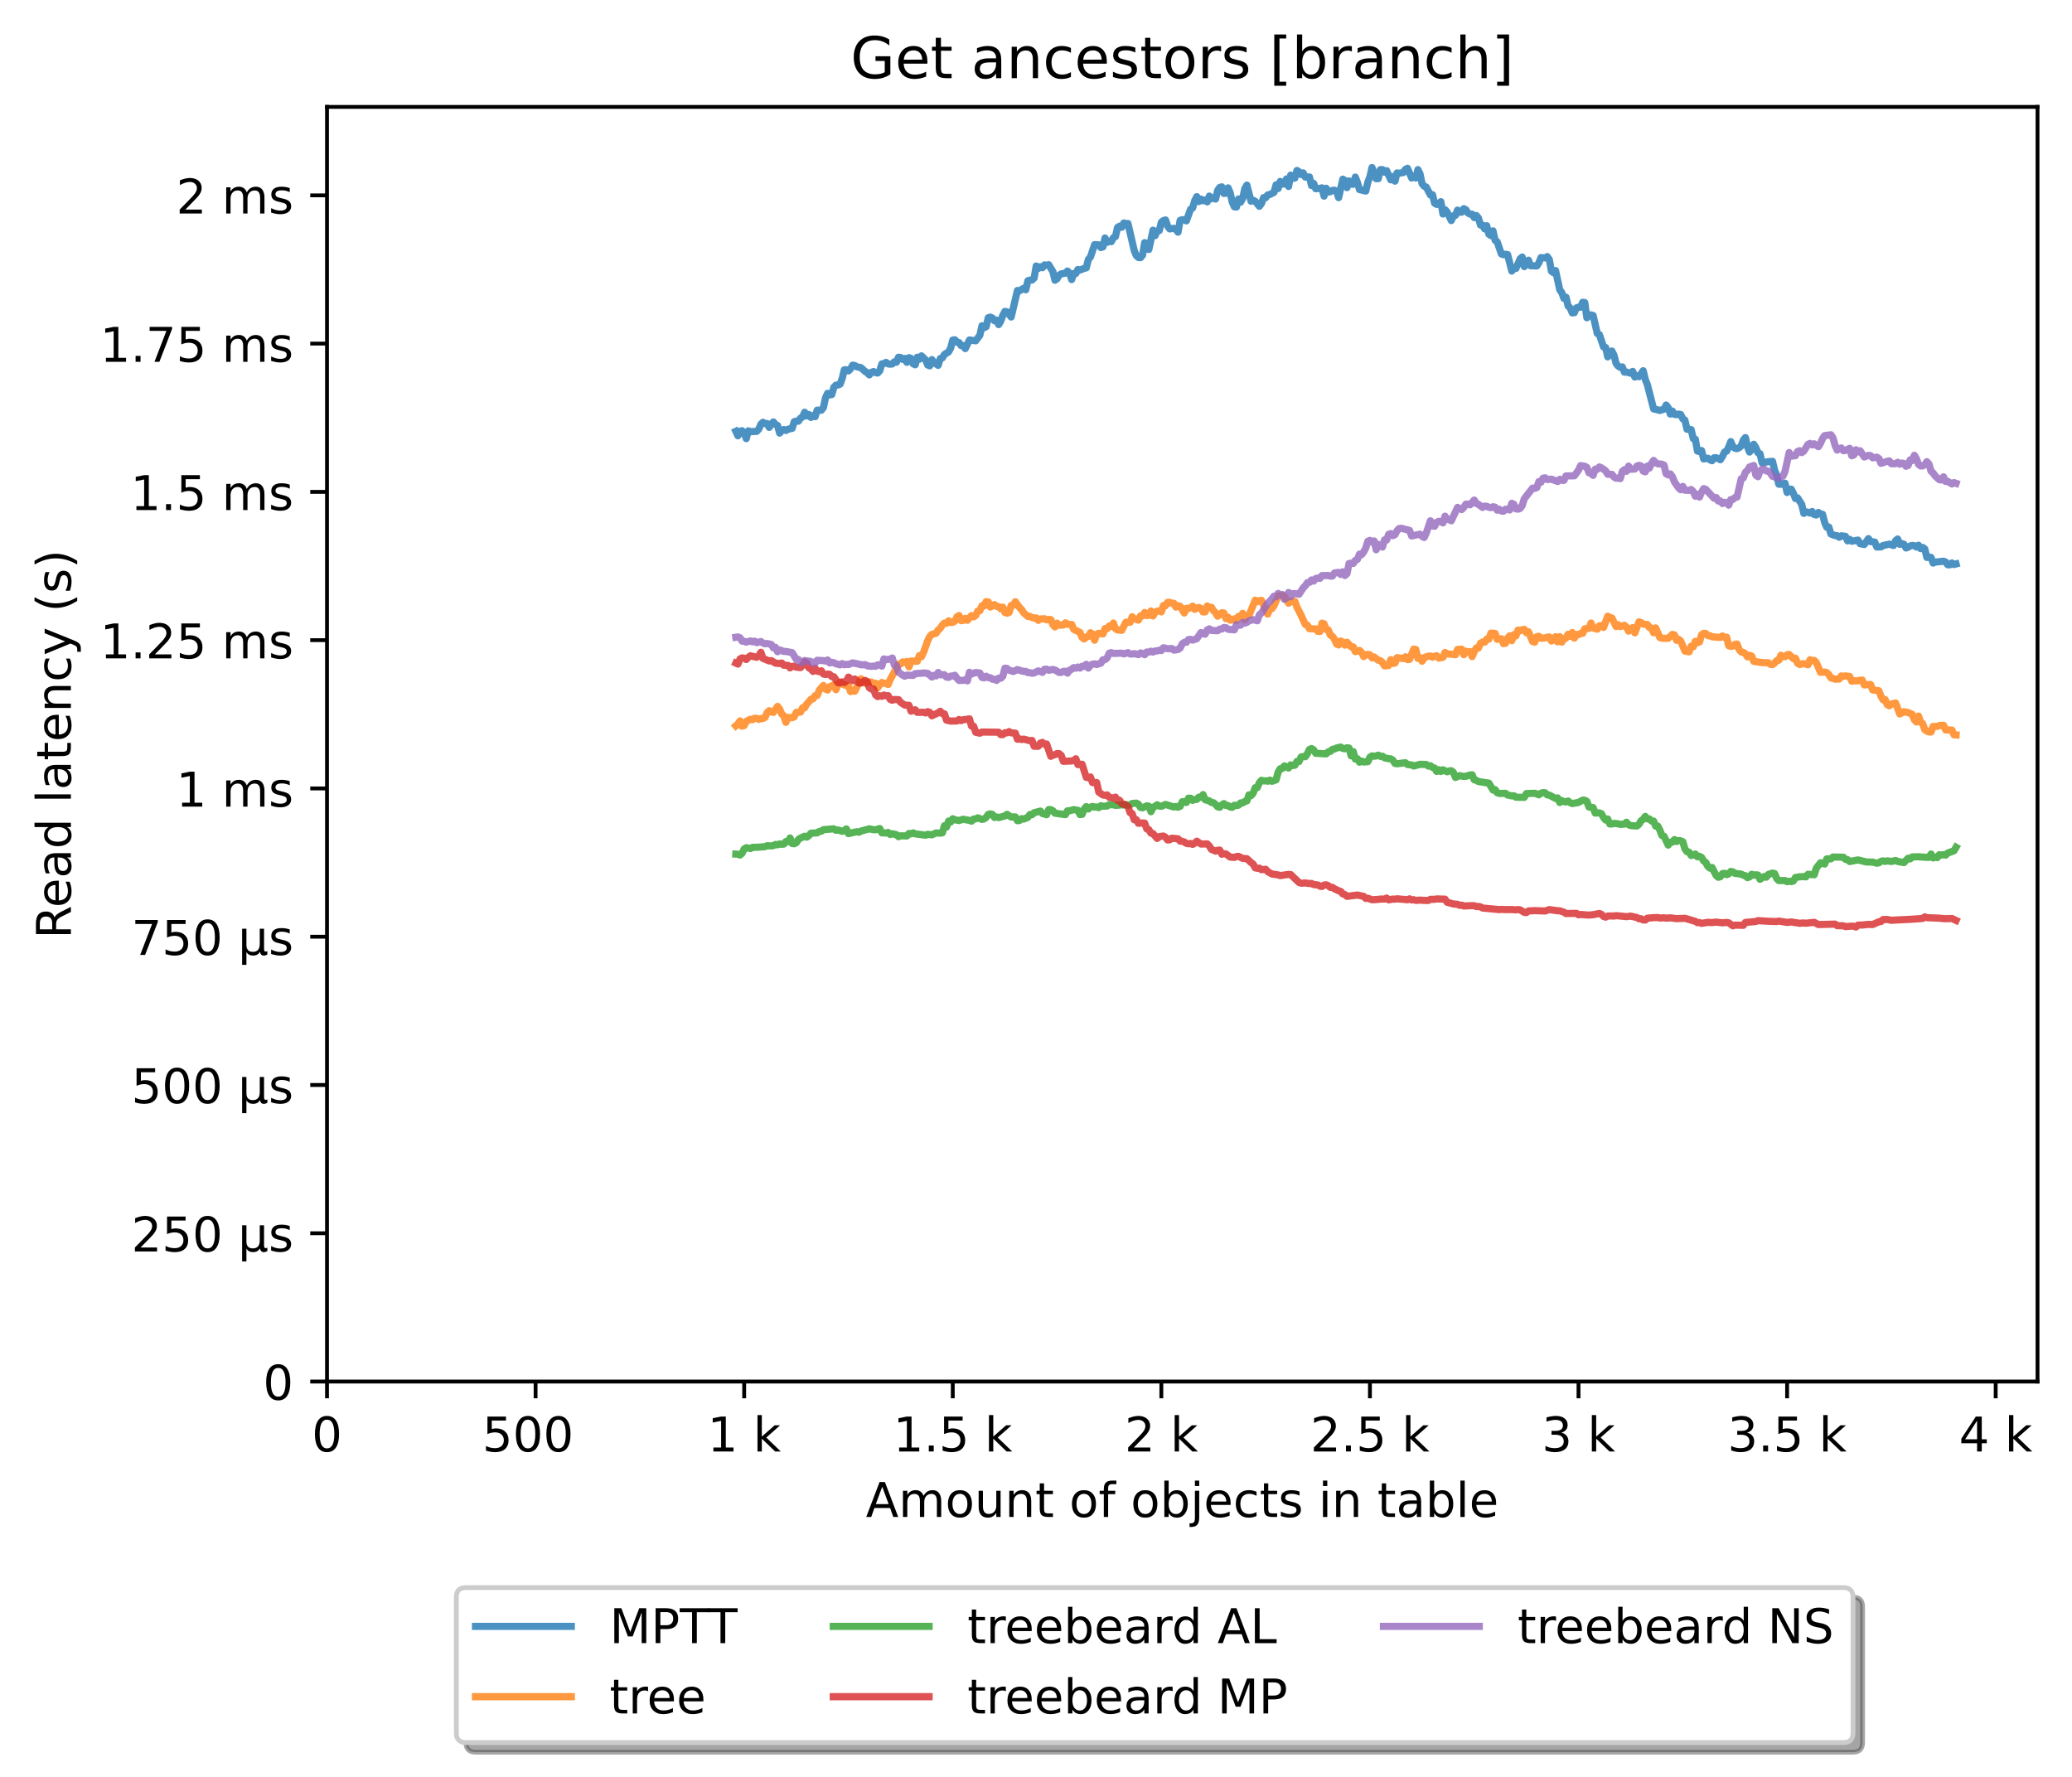 <?xml version="1.0" encoding="utf-8" standalone="no"?>
<!DOCTYPE svg PUBLIC "-//W3C//DTD SVG 1.1//EN"
  "http://www.w3.org/Graphics/SVG/1.1/DTD/svg11.dtd">
<!-- Created with matplotlib (https://matplotlib.org/) -->
<svg height="371.002pt" version="1.1" viewBox="0 0 432.592 371.002" width="432.592pt" xmlns="http://www.w3.org/2000/svg" xmlns:xlink="http://www.w3.org/1999/xlink">
 <defs>
  <style type="text/css">*{stroke-linecap:butt;stroke-linejoin:round;}</style>
 </defs>
 <g id="figure_1">
  <g id="patch_1">
   <path d="M 0 371.002 
L 432.592 371.002 
L 432.592 0 
L 0 0 
z
" style="fill:#ffffff;"/>
  </g>
  <g id="axes_1">
   <g id="patch_2">
    <path d="M 68.272 288.43 
L 425.392 288.43 
L 425.392 22.318 
L 68.272 22.318 
z
" style="fill:#ffffff;"/>
   </g>
   <g id="matplotlib.axis_1">
    <g id="xtick_1">
     <g id="line2d_1">
      <defs>
       <path d="M 0 0 
L 0 3.5 
" id="m3492c57345" style="stroke:#000000;stroke-width:0.8;"/>
      </defs>
      <g>
       <use style="stroke:#000000;stroke-width:0.8;" x="68.272" xlink:href="#m3492c57345" y="288.43"/>
      </g>
     </g>
     <g id="text_1">
      <!-- 0 -->
      <g transform="translate(65.091 303.029)scale(0.1 -0.1)">
       <defs>
        <path d="M 31.781 66.406 
Q 24.172 66.406 20.328 58.906 
Q 16.5 51.422 16.5 36.375 
Q 16.5 21.391 20.328 13.891 
Q 24.172 6.391 31.781 6.391 
Q 39.453 6.391 43.281 13.891 
Q 47.125 21.391 47.125 36.375 
Q 47.125 51.422 43.281 58.906 
Q 39.453 66.406 31.781 66.406 
z
M 31.781 74.219 
Q 44.047 74.219 50.516 64.516 
Q 56.984 54.828 56.984 36.375 
Q 56.984 17.969 50.516 8.266 
Q 44.047 -1.422 31.781 -1.422 
Q 19.531 -1.422 13.062 8.266 
Q 6.594 17.969 6.594 36.375 
Q 6.594 54.828 13.062 64.516 
Q 19.531 74.219 31.781 74.219 
z
" id="DejaVuSans-48"/>
       </defs>
       <use xlink:href="#DejaVuSans-48"/>
      </g>
     </g>
    </g>
    <g id="xtick_2">
     <g id="line2d_2">
      <g>
       <use style="stroke:#000000;stroke-width:0.8;" x="111.82" xlink:href="#m3492c57345" y="288.43"/>
      </g>
     </g>
     <g id="text_2">
      <!-- 500  -->
      <g transform="translate(100.688 303.029)scale(0.1 -0.1)">
       <defs>
        <path d="M 10.797 72.906 
L 49.516 72.906 
L 49.516 64.594 
L 19.828 64.594 
L 19.828 46.734 
Q 21.969 47.469 24.109 47.828 
Q 26.266 48.188 28.422 48.188 
Q 40.625 48.188 47.75 41.5 
Q 54.891 34.812 54.891 23.391 
Q 54.891 11.625 47.562 5.094 
Q 40.234 -1.422 26.906 -1.422 
Q 22.312 -1.422 17.547 -0.641 
Q 12.797 0.141 7.719 1.703 
L 7.719 11.625 
Q 12.109 9.234 16.797 8.062 
Q 21.484 6.891 26.703 6.891 
Q 35.156 6.891 40.078 11.328 
Q 45.016 15.766 45.016 23.391 
Q 45.016 31 40.078 35.438 
Q 35.156 39.891 26.703 39.891 
Q 22.75 39.891 18.812 39.016 
Q 14.891 38.141 10.797 36.281 
z
" id="DejaVuSans-53"/>
        <path id="DejaVuSans-32"/>
       </defs>
       <use xlink:href="#DejaVuSans-53"/>
       <use x="63.623" xlink:href="#DejaVuSans-48"/>
       <use x="127.246" xlink:href="#DejaVuSans-48"/>
       <use x="190.869" xlink:href="#DejaVuSans-32"/>
      </g>
     </g>
    </g>
    <g id="xtick_3">
     <g id="line2d_3">
      <g>
       <use style="stroke:#000000;stroke-width:0.8;" x="155.369" xlink:href="#m3492c57345" y="288.43"/>
      </g>
     </g>
     <g id="text_3">
      <!-- 1 k -->
      <g transform="translate(147.703 303.029)scale(0.1 -0.1)">
       <defs>
        <path d="M 12.406 8.297 
L 28.516 8.297 
L 28.516 63.922 
L 10.984 60.406 
L 10.984 69.391 
L 28.422 72.906 
L 38.281 72.906 
L 38.281 8.297 
L 54.391 8.297 
L 54.391 0 
L 12.406 0 
z
" id="DejaVuSans-49"/>
        <path d="M 9.078 75.984 
L 18.109 75.984 
L 18.109 31.109 
L 44.922 54.688 
L 56.391 54.688 
L 27.391 29.109 
L 57.625 0 
L 45.906 0 
L 18.109 26.703 
L 18.109 0 
L 9.078 0 
z
" id="DejaVuSans-107"/>
       </defs>
       <use xlink:href="#DejaVuSans-49"/>
       <use x="63.623" xlink:href="#DejaVuSans-32"/>
       <use x="95.41" xlink:href="#DejaVuSans-107"/>
      </g>
     </g>
    </g>
    <g id="xtick_4">
     <g id="line2d_4">
      <g>
       <use style="stroke:#000000;stroke-width:0.8;" x="198.918" xlink:href="#m3492c57345" y="288.43"/>
      </g>
     </g>
     <g id="text_4">
      <!-- 1.5 k -->
      <g transform="translate(186.482 303.029)scale(0.1 -0.1)">
       <defs>
        <path d="M 10.688 12.406 
L 21 12.406 
L 21 0 
L 10.688 0 
z
" id="DejaVuSans-46"/>
       </defs>
       <use xlink:href="#DejaVuSans-49"/>
       <use x="63.623" xlink:href="#DejaVuSans-46"/>
       <use x="95.41" xlink:href="#DejaVuSans-53"/>
       <use x="159.033" xlink:href="#DejaVuSans-32"/>
       <use x="190.82" xlink:href="#DejaVuSans-107"/>
      </g>
     </g>
    </g>
    <g id="xtick_5">
     <g id="line2d_5">
      <g>
       <use style="stroke:#000000;stroke-width:0.8;" x="242.466" xlink:href="#m3492c57345" y="288.43"/>
      </g>
     </g>
     <g id="text_5">
      <!-- 2 k -->
      <g transform="translate(234.801 303.029)scale(0.1 -0.1)">
       <defs>
        <path d="M 19.188 8.297 
L 53.609 8.297 
L 53.609 0 
L 7.328 0 
L 7.328 8.297 
Q 12.938 14.109 22.625 23.891 
Q 32.328 33.688 34.812 36.531 
Q 39.547 41.844 41.422 45.531 
Q 43.312 49.219 43.312 52.781 
Q 43.312 58.594 39.234 62.25 
Q 35.156 65.922 28.609 65.922 
Q 23.969 65.922 18.812 64.312 
Q 13.672 62.703 7.812 59.422 
L 7.812 69.391 
Q 13.766 71.781 18.938 73 
Q 24.125 74.219 28.422 74.219 
Q 39.75 74.219 46.484 68.547 
Q 53.219 62.891 53.219 53.422 
Q 53.219 48.922 51.531 44.891 
Q 49.859 40.875 45.406 35.406 
Q 44.188 33.984 37.641 27.219 
Q 31.109 20.453 19.188 8.297 
z
" id="DejaVuSans-50"/>
       </defs>
       <use xlink:href="#DejaVuSans-50"/>
       <use x="63.623" xlink:href="#DejaVuSans-32"/>
       <use x="95.41" xlink:href="#DejaVuSans-107"/>
      </g>
     </g>
    </g>
    <g id="xtick_6">
     <g id="line2d_6">
      <g>
       <use style="stroke:#000000;stroke-width:0.8;" x="286.015" xlink:href="#m3492c57345" y="288.43"/>
      </g>
     </g>
     <g id="text_6">
      <!-- 2.5 k -->
      <g transform="translate(273.579 303.029)scale(0.1 -0.1)">
       <use xlink:href="#DejaVuSans-50"/>
       <use x="63.623" xlink:href="#DejaVuSans-46"/>
       <use x="95.41" xlink:href="#DejaVuSans-53"/>
       <use x="159.033" xlink:href="#DejaVuSans-32"/>
       <use x="190.82" xlink:href="#DejaVuSans-107"/>
      </g>
     </g>
    </g>
    <g id="xtick_7">
     <g id="line2d_7">
      <g>
       <use style="stroke:#000000;stroke-width:0.8;" x="329.563" xlink:href="#m3492c57345" y="288.43"/>
      </g>
     </g>
     <g id="text_7">
      <!-- 3 k -->
      <g transform="translate(321.898 303.029)scale(0.1 -0.1)">
       <defs>
        <path d="M 40.578 39.312 
Q 47.656 37.797 51.625 33 
Q 55.609 28.219 55.609 21.188 
Q 55.609 10.406 48.188 4.484 
Q 40.766 -1.422 27.094 -1.422 
Q 22.516 -1.422 17.656 -0.516 
Q 12.797 0.391 7.625 2.203 
L 7.625 11.719 
Q 11.719 9.328 16.594 8.109 
Q 21.484 6.891 26.812 6.891 
Q 36.078 6.891 40.938 10.547 
Q 45.797 14.203 45.797 21.188 
Q 45.797 27.641 41.281 31.266 
Q 36.766 34.906 28.719 34.906 
L 20.219 34.906 
L 20.219 43.016 
L 29.109 43.016 
Q 36.375 43.016 40.234 45.922 
Q 44.094 48.828 44.094 54.297 
Q 44.094 59.906 40.109 62.906 
Q 36.141 65.922 28.719 65.922 
Q 24.656 65.922 20.016 65.031 
Q 15.375 64.156 9.812 62.312 
L 9.812 71.094 
Q 15.438 72.656 20.344 73.438 
Q 25.25 74.219 29.594 74.219 
Q 40.828 74.219 47.359 69.109 
Q 53.906 64.016 53.906 55.328 
Q 53.906 49.266 50.438 45.094 
Q 46.969 40.922 40.578 39.312 
z
" id="DejaVuSans-51"/>
       </defs>
       <use xlink:href="#DejaVuSans-51"/>
       <use x="63.623" xlink:href="#DejaVuSans-32"/>
       <use x="95.41" xlink:href="#DejaVuSans-107"/>
      </g>
     </g>
    </g>
    <g id="xtick_8">
     <g id="line2d_8">
      <g>
       <use style="stroke:#000000;stroke-width:0.8;" x="373.112" xlink:href="#m3492c57345" y="288.43"/>
      </g>
     </g>
     <g id="text_8">
      <!-- 3.5 k -->
      <g transform="translate(360.676 303.029)scale(0.1 -0.1)">
       <use xlink:href="#DejaVuSans-51"/>
       <use x="63.623" xlink:href="#DejaVuSans-46"/>
       <use x="95.41" xlink:href="#DejaVuSans-53"/>
       <use x="159.033" xlink:href="#DejaVuSans-32"/>
       <use x="190.82" xlink:href="#DejaVuSans-107"/>
      </g>
     </g>
    </g>
    <g id="xtick_9">
     <g id="line2d_9">
      <g>
       <use style="stroke:#000000;stroke-width:0.8;" x="416.66" xlink:href="#m3492c57345" y="288.43"/>
      </g>
     </g>
     <g id="text_9">
      <!-- 4 k -->
      <g transform="translate(408.995 303.029)scale(0.1 -0.1)">
       <defs>
        <path d="M 37.797 64.312 
L 12.891 25.391 
L 37.797 25.391 
z
M 35.203 72.906 
L 47.609 72.906 
L 47.609 25.391 
L 58.016 25.391 
L 58.016 17.188 
L 47.609 17.188 
L 47.609 0 
L 37.797 0 
L 37.797 17.188 
L 4.891 17.188 
L 4.891 26.703 
z
" id="DejaVuSans-52"/>
       </defs>
       <use xlink:href="#DejaVuSans-52"/>
       <use x="63.623" xlink:href="#DejaVuSans-32"/>
       <use x="95.41" xlink:href="#DejaVuSans-107"/>
      </g>
     </g>
    </g>
    <g id="text_10">
     <!-- Amount of objects in table -->
     <g transform="translate(180.773 316.707)scale(0.1 -0.1)">
      <defs>
       <path d="M 34.188 63.188 
L 20.797 26.906 
L 47.609 26.906 
z
M 28.609 72.906 
L 39.797 72.906 
L 67.578 0 
L 57.328 0 
L 50.688 18.703 
L 17.828 18.703 
L 11.188 0 
L 0.781 0 
z
" id="DejaVuSans-65"/>
       <path d="M 52 44.188 
Q 55.375 50.25 60.062 53.125 
Q 64.75 56 71.094 56 
Q 79.641 56 84.281 50.016 
Q 88.922 44.047 88.922 33.016 
L 88.922 0 
L 79.891 0 
L 79.891 32.719 
Q 79.891 40.578 77.094 44.375 
Q 74.312 48.188 68.609 48.188 
Q 61.625 48.188 57.562 43.547 
Q 53.516 38.922 53.516 30.906 
L 53.516 0 
L 44.484 0 
L 44.484 32.719 
Q 44.484 40.625 41.703 44.406 
Q 38.922 48.188 33.109 48.188 
Q 26.219 48.188 22.156 43.531 
Q 18.109 38.875 18.109 30.906 
L 18.109 0 
L 9.078 0 
L 9.078 54.688 
L 18.109 54.688 
L 18.109 46.188 
Q 21.188 51.219 25.484 53.609 
Q 29.781 56 35.688 56 
Q 41.656 56 45.828 52.969 
Q 50 49.953 52 44.188 
z
" id="DejaVuSans-109"/>
       <path d="M 30.609 48.391 
Q 23.391 48.391 19.188 42.75 
Q 14.984 37.109 14.984 27.297 
Q 14.984 17.484 19.156 11.844 
Q 23.344 6.203 30.609 6.203 
Q 37.797 6.203 41.984 11.859 
Q 46.188 17.531 46.188 27.297 
Q 46.188 37.016 41.984 42.703 
Q 37.797 48.391 30.609 48.391 
z
M 30.609 56 
Q 42.328 56 49.016 48.375 
Q 55.719 40.766 55.719 27.297 
Q 55.719 13.875 49.016 6.219 
Q 42.328 -1.422 30.609 -1.422 
Q 18.844 -1.422 12.172 6.219 
Q 5.516 13.875 5.516 27.297 
Q 5.516 40.766 12.172 48.375 
Q 18.844 56 30.609 56 
z
" id="DejaVuSans-111"/>
       <path d="M 8.5 21.578 
L 8.5 54.688 
L 17.484 54.688 
L 17.484 21.922 
Q 17.484 14.156 20.5 10.266 
Q 23.531 6.391 29.594 6.391 
Q 36.859 6.391 41.078 11.031 
Q 45.312 15.672 45.312 23.688 
L 45.312 54.688 
L 54.297 54.688 
L 54.297 0 
L 45.312 0 
L 45.312 8.406 
Q 42.047 3.422 37.719 1 
Q 33.406 -1.422 27.688 -1.422 
Q 18.266 -1.422 13.375 4.438 
Q 8.5 10.297 8.5 21.578 
z
M 31.109 56 
z
" id="DejaVuSans-117"/>
       <path d="M 54.891 33.016 
L 54.891 0 
L 45.906 0 
L 45.906 32.719 
Q 45.906 40.484 42.875 44.328 
Q 39.844 48.188 33.797 48.188 
Q 26.516 48.188 22.312 43.547 
Q 18.109 38.922 18.109 30.906 
L 18.109 0 
L 9.078 0 
L 9.078 54.688 
L 18.109 54.688 
L 18.109 46.188 
Q 21.344 51.125 25.703 53.562 
Q 30.078 56 35.797 56 
Q 45.219 56 50.047 50.172 
Q 54.891 44.344 54.891 33.016 
z
" id="DejaVuSans-110"/>
       <path d="M 18.312 70.219 
L 18.312 54.688 
L 36.812 54.688 
L 36.812 47.703 
L 18.312 47.703 
L 18.312 18.016 
Q 18.312 11.328 20.141 9.422 
Q 21.969 7.516 27.594 7.516 
L 36.812 7.516 
L 36.812 0 
L 27.594 0 
Q 17.188 0 13.234 3.875 
Q 9.281 7.766 9.281 18.016 
L 9.281 47.703 
L 2.688 47.703 
L 2.688 54.688 
L 9.281 54.688 
L 9.281 70.219 
z
" id="DejaVuSans-116"/>
       <path d="M 37.109 75.984 
L 37.109 68.5 
L 28.516 68.5 
Q 23.688 68.5 21.797 66.547 
Q 19.922 64.594 19.922 59.516 
L 19.922 54.688 
L 34.719 54.688 
L 34.719 47.703 
L 19.922 47.703 
L 19.922 0 
L 10.891 0 
L 10.891 47.703 
L 2.297 47.703 
L 2.297 54.688 
L 10.891 54.688 
L 10.891 58.5 
Q 10.891 67.625 15.141 71.797 
Q 19.391 75.984 28.609 75.984 
z
" id="DejaVuSans-102"/>
       <path d="M 48.688 27.297 
Q 48.688 37.203 44.609 42.844 
Q 40.531 48.484 33.406 48.484 
Q 26.266 48.484 22.188 42.844 
Q 18.109 37.203 18.109 27.297 
Q 18.109 17.391 22.188 11.75 
Q 26.266 6.109 33.406 6.109 
Q 40.531 6.109 44.609 11.75 
Q 48.688 17.391 48.688 27.297 
z
M 18.109 46.391 
Q 20.953 51.266 25.266 53.625 
Q 29.594 56 35.594 56 
Q 45.562 56 51.781 48.094 
Q 58.016 40.188 58.016 27.297 
Q 58.016 14.406 51.781 6.484 
Q 45.562 -1.422 35.594 -1.422 
Q 29.594 -1.422 25.266 0.953 
Q 20.953 3.328 18.109 8.203 
L 18.109 0 
L 9.078 0 
L 9.078 75.984 
L 18.109 75.984 
z
" id="DejaVuSans-98"/>
       <path d="M 9.422 54.688 
L 18.406 54.688 
L 18.406 -0.984 
Q 18.406 -11.422 14.422 -16.109 
Q 10.453 -20.797 1.609 -20.797 
L -1.812 -20.797 
L -1.812 -13.188 
L 0.594 -13.188 
Q 5.719 -13.188 7.562 -10.812 
Q 9.422 -8.453 9.422 -0.984 
z
M 9.422 75.984 
L 18.406 75.984 
L 18.406 64.594 
L 9.422 64.594 
z
" id="DejaVuSans-106"/>
       <path d="M 56.203 29.594 
L 56.203 25.203 
L 14.891 25.203 
Q 15.484 15.922 20.484 11.062 
Q 25.484 6.203 34.422 6.203 
Q 39.594 6.203 44.453 7.469 
Q 49.312 8.734 54.109 11.281 
L 54.109 2.781 
Q 49.266 0.734 44.188 -0.344 
Q 39.109 -1.422 33.891 -1.422 
Q 20.797 -1.422 13.156 6.188 
Q 5.516 13.812 5.516 26.812 
Q 5.516 40.234 12.766 48.109 
Q 20.016 56 32.328 56 
Q 43.359 56 49.781 48.891 
Q 56.203 41.797 56.203 29.594 
z
M 47.219 32.234 
Q 47.125 39.594 43.094 43.984 
Q 39.062 48.391 32.422 48.391 
Q 24.906 48.391 20.391 44.141 
Q 15.875 39.891 15.188 32.172 
z
" id="DejaVuSans-101"/>
       <path d="M 48.781 52.594 
L 48.781 44.188 
Q 44.969 46.297 41.141 47.344 
Q 37.312 48.391 33.406 48.391 
Q 24.656 48.391 19.812 42.844 
Q 14.984 37.312 14.984 27.297 
Q 14.984 17.281 19.812 11.734 
Q 24.656 6.203 33.406 6.203 
Q 37.312 6.203 41.141 7.25 
Q 44.969 8.297 48.781 10.406 
L 48.781 2.094 
Q 45.016 0.344 40.984 -0.531 
Q 36.969 -1.422 32.422 -1.422 
Q 20.062 -1.422 12.781 6.344 
Q 5.516 14.109 5.516 27.297 
Q 5.516 40.672 12.859 48.328 
Q 20.219 56 33.016 56 
Q 37.156 56 41.109 55.141 
Q 45.062 54.297 48.781 52.594 
z
" id="DejaVuSans-99"/>
       <path d="M 44.281 53.078 
L 44.281 44.578 
Q 40.484 46.531 36.375 47.5 
Q 32.281 48.484 27.875 48.484 
Q 21.188 48.484 17.844 46.438 
Q 14.5 44.391 14.5 40.281 
Q 14.5 37.156 16.891 35.375 
Q 19.281 33.594 26.516 31.984 
L 29.594 31.297 
Q 39.156 29.25 43.188 25.516 
Q 47.219 21.781 47.219 15.094 
Q 47.219 7.469 41.188 3.016 
Q 35.156 -1.422 24.609 -1.422 
Q 20.219 -1.422 15.453 -0.562 
Q 10.688 0.297 5.422 2 
L 5.422 11.281 
Q 10.406 8.688 15.234 7.391 
Q 20.062 6.109 24.812 6.109 
Q 31.156 6.109 34.562 8.281 
Q 37.984 10.453 37.984 14.406 
Q 37.984 18.062 35.516 20.016 
Q 33.062 21.969 24.703 23.781 
L 21.578 24.516 
Q 13.234 26.266 9.516 29.906 
Q 5.812 33.547 5.812 39.891 
Q 5.812 47.609 11.281 51.797 
Q 16.75 56 26.812 56 
Q 31.781 56 36.172 55.266 
Q 40.578 54.547 44.281 53.078 
z
" id="DejaVuSans-115"/>
       <path d="M 9.422 54.688 
L 18.406 54.688 
L 18.406 0 
L 9.422 0 
z
M 9.422 75.984 
L 18.406 75.984 
L 18.406 64.594 
L 9.422 64.594 
z
" id="DejaVuSans-105"/>
       <path d="M 34.281 27.484 
Q 23.391 27.484 19.188 25 
Q 14.984 22.516 14.984 16.5 
Q 14.984 11.719 18.141 8.906 
Q 21.297 6.109 26.703 6.109 
Q 34.188 6.109 38.703 11.406 
Q 43.219 16.703 43.219 25.484 
L 43.219 27.484 
z
M 52.203 31.203 
L 52.203 0 
L 43.219 0 
L 43.219 8.297 
Q 40.141 3.328 35.547 0.953 
Q 30.953 -1.422 24.312 -1.422 
Q 15.922 -1.422 10.953 3.297 
Q 6 8.016 6 15.922 
Q 6 25.141 12.172 29.828 
Q 18.359 34.516 30.609 34.516 
L 43.219 34.516 
L 43.219 35.406 
Q 43.219 41.609 39.141 45 
Q 35.062 48.391 27.688 48.391 
Q 23 48.391 18.547 47.266 
Q 14.109 46.141 10.016 43.891 
L 10.016 52.203 
Q 14.938 54.109 19.578 55.047 
Q 24.219 56 28.609 56 
Q 40.484 56 46.344 49.844 
Q 52.203 43.703 52.203 31.203 
z
" id="DejaVuSans-97"/>
       <path d="M 9.422 75.984 
L 18.406 75.984 
L 18.406 0 
L 9.422 0 
z
" id="DejaVuSans-108"/>
      </defs>
      <use xlink:href="#DejaVuSans-65"/>
      <use x="68.408" xlink:href="#DejaVuSans-109"/>
      <use x="165.82" xlink:href="#DejaVuSans-111"/>
      <use x="227.002" xlink:href="#DejaVuSans-117"/>
      <use x="290.381" xlink:href="#DejaVuSans-110"/>
      <use x="353.76" xlink:href="#DejaVuSans-116"/>
      <use x="392.969" xlink:href="#DejaVuSans-32"/>
      <use x="424.756" xlink:href="#DejaVuSans-111"/>
      <use x="485.938" xlink:href="#DejaVuSans-102"/>
      <use x="521.143" xlink:href="#DejaVuSans-32"/>
      <use x="552.93" xlink:href="#DejaVuSans-111"/>
      <use x="614.111" xlink:href="#DejaVuSans-98"/>
      <use x="677.588" xlink:href="#DejaVuSans-106"/>
      <use x="705.371" xlink:href="#DejaVuSans-101"/>
      <use x="766.895" xlink:href="#DejaVuSans-99"/>
      <use x="821.875" xlink:href="#DejaVuSans-116"/>
      <use x="861.084" xlink:href="#DejaVuSans-115"/>
      <use x="913.184" xlink:href="#DejaVuSans-32"/>
      <use x="944.971" xlink:href="#DejaVuSans-105"/>
      <use x="972.754" xlink:href="#DejaVuSans-110"/>
      <use x="1036.133" xlink:href="#DejaVuSans-32"/>
      <use x="1067.92" xlink:href="#DejaVuSans-116"/>
      <use x="1107.129" xlink:href="#DejaVuSans-97"/>
      <use x="1168.408" xlink:href="#DejaVuSans-98"/>
      <use x="1231.885" xlink:href="#DejaVuSans-108"/>
      <use x="1259.668" xlink:href="#DejaVuSans-101"/>
     </g>
    </g>
   </g>
   <g id="matplotlib.axis_2">
    <g id="ytick_1">
     <g id="line2d_10">
      <defs>
       <path d="M 0 0 
L -3.5 0 
" id="m47bc6002b8" style="stroke:#000000;stroke-width:0.8;"/>
      </defs>
      <g>
       <use style="stroke:#000000;stroke-width:0.8;" x="68.272" xlink:href="#m47bc6002b8" y="288.43"/>
      </g>
     </g>
     <g id="text_11">
      <!-- 0 -->
      <g transform="translate(54.909 292.229)scale(0.1 -0.1)">
       <use xlink:href="#DejaVuSans-48"/>
      </g>
     </g>
    </g>
    <g id="ytick_2">
     <g id="line2d_11">
      <g>
       <use style="stroke:#000000;stroke-width:0.8;" x="68.272" xlink:href="#m47bc6002b8" y="257.474"/>
      </g>
     </g>
     <g id="text_12">
      <!-- 250 µs -->
      <g transform="translate(27.434 261.273)scale(0.1 -0.1)">
       <defs>
        <path d="M 8.5 -20.797 
L 8.5 54.688 
L 17.484 54.688 
L 17.484 20.703 
Q 17.484 13.625 20.844 10 
Q 24.219 6.391 30.812 6.391 
Q 38.031 6.391 41.672 10.484 
Q 45.312 14.594 45.312 22.797 
L 45.312 54.688 
L 54.297 54.688 
L 54.297 12.594 
Q 54.297 9.672 55.141 8.281 
Q 56 6.891 57.812 6.891 
Q 58.25 6.891 59.031 7.156 
Q 59.812 7.422 61.188 8.016 
L 61.188 0.781 
Q 59.188 -0.344 57.391 -0.875 
Q 55.609 -1.422 53.906 -1.422 
Q 50.531 -1.422 48.531 0.484 
Q 46.531 2.391 45.797 6.297 
Q 43.359 2.438 39.812 0.5 
Q 36.281 -1.422 31.5 -1.422 
Q 26.516 -1.422 23.016 0.484 
Q 19.531 2.391 17.484 6.203 
L 17.484 -20.797 
z
" id="DejaVuSans-181"/>
       </defs>
       <use xlink:href="#DejaVuSans-50"/>
       <use x="63.623" xlink:href="#DejaVuSans-53"/>
       <use x="127.246" xlink:href="#DejaVuSans-48"/>
       <use x="190.869" xlink:href="#DejaVuSans-32"/>
       <use x="222.656" xlink:href="#DejaVuSans-181"/>
       <use x="286.279" xlink:href="#DejaVuSans-115"/>
      </g>
     </g>
    </g>
    <g id="ytick_3">
     <g id="line2d_12">
      <g>
       <use style="stroke:#000000;stroke-width:0.8;" x="68.272" xlink:href="#m47bc6002b8" y="226.518"/>
      </g>
     </g>
     <g id="text_13">
      <!-- 500 µs -->
      <g transform="translate(27.434 230.317)scale(0.1 -0.1)">
       <use xlink:href="#DejaVuSans-53"/>
       <use x="63.623" xlink:href="#DejaVuSans-48"/>
       <use x="127.246" xlink:href="#DejaVuSans-48"/>
       <use x="190.869" xlink:href="#DejaVuSans-32"/>
       <use x="222.656" xlink:href="#DejaVuSans-181"/>
       <use x="286.279" xlink:href="#DejaVuSans-115"/>
      </g>
     </g>
    </g>
    <g id="ytick_4">
     <g id="line2d_13">
      <g>
       <use style="stroke:#000000;stroke-width:0.8;" x="68.272" xlink:href="#m47bc6002b8" y="195.562"/>
      </g>
     </g>
     <g id="text_14">
      <!-- 750 µs -->
      <g transform="translate(27.434 199.361)scale(0.1 -0.1)">
       <defs>
        <path d="M 8.203 72.906 
L 55.078 72.906 
L 55.078 68.703 
L 28.609 0 
L 18.312 0 
L 43.219 64.594 
L 8.203 64.594 
z
" id="DejaVuSans-55"/>
       </defs>
       <use xlink:href="#DejaVuSans-55"/>
       <use x="63.623" xlink:href="#DejaVuSans-53"/>
       <use x="127.246" xlink:href="#DejaVuSans-48"/>
       <use x="190.869" xlink:href="#DejaVuSans-32"/>
       <use x="222.656" xlink:href="#DejaVuSans-181"/>
       <use x="286.279" xlink:href="#DejaVuSans-115"/>
      </g>
     </g>
    </g>
    <g id="ytick_5">
     <g id="line2d_14">
      <g>
       <use style="stroke:#000000;stroke-width:0.8;" x="68.272" xlink:href="#m47bc6002b8" y="164.606"/>
      </g>
     </g>
     <g id="text_15">
      <!-- 1 ms -->
      <g transform="translate(36.781 168.405)scale(0.1 -0.1)">
       <use xlink:href="#DejaVuSans-49"/>
       <use x="63.623" xlink:href="#DejaVuSans-32"/>
       <use x="95.41" xlink:href="#DejaVuSans-109"/>
       <use x="192.822" xlink:href="#DejaVuSans-115"/>
      </g>
     </g>
    </g>
    <g id="ytick_6">
     <g id="line2d_15">
      <g>
       <use style="stroke:#000000;stroke-width:0.8;" x="68.272" xlink:href="#m47bc6002b8" y="133.649"/>
      </g>
     </g>
     <g id="text_16">
      <!-- 1.25 ms -->
      <g transform="translate(20.878 137.449)scale(0.1 -0.1)">
       <use xlink:href="#DejaVuSans-49"/>
       <use x="63.623" xlink:href="#DejaVuSans-46"/>
       <use x="95.41" xlink:href="#DejaVuSans-50"/>
       <use x="159.033" xlink:href="#DejaVuSans-53"/>
       <use x="222.656" xlink:href="#DejaVuSans-32"/>
       <use x="254.443" xlink:href="#DejaVuSans-109"/>
       <use x="351.855" xlink:href="#DejaVuSans-115"/>
      </g>
     </g>
    </g>
    <g id="ytick_7">
     <g id="line2d_16">
      <g>
       <use style="stroke:#000000;stroke-width:0.8;" x="68.272" xlink:href="#m47bc6002b8" y="102.693"/>
      </g>
     </g>
     <g id="text_17">
      <!-- 1.5 ms -->
      <g transform="translate(27.241 106.492)scale(0.1 -0.1)">
       <use xlink:href="#DejaVuSans-49"/>
       <use x="63.623" xlink:href="#DejaVuSans-46"/>
       <use x="95.41" xlink:href="#DejaVuSans-53"/>
       <use x="159.033" xlink:href="#DejaVuSans-32"/>
       <use x="190.82" xlink:href="#DejaVuSans-109"/>
       <use x="288.232" xlink:href="#DejaVuSans-115"/>
      </g>
     </g>
    </g>
    <g id="ytick_8">
     <g id="line2d_17">
      <g>
       <use style="stroke:#000000;stroke-width:0.8;" x="68.272" xlink:href="#m47bc6002b8" y="71.737"/>
      </g>
     </g>
     <g id="text_18">
      <!-- 1.75 ms -->
      <g transform="translate(20.878 75.536)scale(0.1 -0.1)">
       <use xlink:href="#DejaVuSans-49"/>
       <use x="63.623" xlink:href="#DejaVuSans-46"/>
       <use x="95.41" xlink:href="#DejaVuSans-55"/>
       <use x="159.033" xlink:href="#DejaVuSans-53"/>
       <use x="222.656" xlink:href="#DejaVuSans-32"/>
       <use x="254.443" xlink:href="#DejaVuSans-109"/>
       <use x="351.855" xlink:href="#DejaVuSans-115"/>
      </g>
     </g>
    </g>
    <g id="ytick_9">
     <g id="line2d_18">
      <g>
       <use style="stroke:#000000;stroke-width:0.8;" x="68.272" xlink:href="#m47bc6002b8" y="40.781"/>
      </g>
     </g>
     <g id="text_19">
      <!-- 2 ms -->
      <g transform="translate(36.781 44.58)scale(0.1 -0.1)">
       <use xlink:href="#DejaVuSans-50"/>
       <use x="63.623" xlink:href="#DejaVuSans-32"/>
       <use x="95.41" xlink:href="#DejaVuSans-109"/>
       <use x="192.822" xlink:href="#DejaVuSans-115"/>
      </g>
     </g>
    </g>
    <g id="text_20">
     <!-- Read latency (s) -->
     <g transform="translate(14.798 195.99)rotate(-90)scale(0.1 -0.1)">
      <defs>
       <path d="M 44.391 34.188 
Q 47.562 33.109 50.562 29.594 
Q 53.562 26.078 56.594 19.922 
L 66.609 0 
L 56 0 
L 46.688 18.703 
Q 43.062 26.031 39.672 28.422 
Q 36.281 30.812 30.422 30.812 
L 19.672 30.812 
L 19.672 0 
L 9.812 0 
L 9.812 72.906 
L 32.078 72.906 
Q 44.578 72.906 50.734 67.672 
Q 56.891 62.453 56.891 51.906 
Q 56.891 45.016 53.688 40.469 
Q 50.484 35.938 44.391 34.188 
z
M 19.672 64.797 
L 19.672 38.922 
L 32.078 38.922 
Q 39.203 38.922 42.844 42.219 
Q 46.484 45.516 46.484 51.906 
Q 46.484 58.297 42.844 61.547 
Q 39.203 64.797 32.078 64.797 
z
" id="DejaVuSans-82"/>
       <path d="M 45.406 46.391 
L 45.406 75.984 
L 54.391 75.984 
L 54.391 0 
L 45.406 0 
L 45.406 8.203 
Q 42.578 3.328 38.25 0.953 
Q 33.938 -1.422 27.875 -1.422 
Q 17.969 -1.422 11.734 6.484 
Q 5.516 14.406 5.516 27.297 
Q 5.516 40.188 11.734 48.094 
Q 17.969 56 27.875 56 
Q 33.938 56 38.25 53.625 
Q 42.578 51.266 45.406 46.391 
z
M 14.797 27.297 
Q 14.797 17.391 18.875 11.75 
Q 22.953 6.109 30.078 6.109 
Q 37.203 6.109 41.297 11.75 
Q 45.406 17.391 45.406 27.297 
Q 45.406 37.203 41.297 42.844 
Q 37.203 48.484 30.078 48.484 
Q 22.953 48.484 18.875 42.844 
Q 14.797 37.203 14.797 27.297 
z
" id="DejaVuSans-100"/>
       <path d="M 32.172 -5.078 
Q 28.375 -14.844 24.75 -17.812 
Q 21.141 -20.797 15.094 -20.797 
L 7.906 -20.797 
L 7.906 -13.281 
L 13.188 -13.281 
Q 16.891 -13.281 18.938 -11.516 
Q 21 -9.766 23.484 -3.219 
L 25.094 0.875 
L 2.984 54.688 
L 12.5 54.688 
L 29.594 11.922 
L 46.688 54.688 
L 56.203 54.688 
z
" id="DejaVuSans-121"/>
       <path d="M 31 75.875 
Q 24.469 64.656 21.281 53.656 
Q 18.109 42.672 18.109 31.391 
Q 18.109 20.125 21.312 9.062 
Q 24.516 -2 31 -13.188 
L 23.188 -13.188 
Q 15.875 -1.703 12.234 9.375 
Q 8.594 20.453 8.594 31.391 
Q 8.594 42.281 12.203 53.312 
Q 15.828 64.359 23.188 75.875 
z
" id="DejaVuSans-40"/>
       <path d="M 8.016 75.875 
L 15.828 75.875 
Q 23.141 64.359 26.781 53.312 
Q 30.422 42.281 30.422 31.391 
Q 30.422 20.453 26.781 9.375 
Q 23.141 -1.703 15.828 -13.188 
L 8.016 -13.188 
Q 14.5 -2 17.703 9.062 
Q 20.906 20.125 20.906 31.391 
Q 20.906 42.672 17.703 53.656 
Q 14.5 64.656 8.016 75.875 
z
" id="DejaVuSans-41"/>
      </defs>
      <use xlink:href="#DejaVuSans-82"/>
      <use x="64.982" xlink:href="#DejaVuSans-101"/>
      <use x="126.506" xlink:href="#DejaVuSans-97"/>
      <use x="187.785" xlink:href="#DejaVuSans-100"/>
      <use x="251.262" xlink:href="#DejaVuSans-32"/>
      <use x="283.049" xlink:href="#DejaVuSans-108"/>
      <use x="310.832" xlink:href="#DejaVuSans-97"/>
      <use x="372.111" xlink:href="#DejaVuSans-116"/>
      <use x="411.32" xlink:href="#DejaVuSans-101"/>
      <use x="472.844" xlink:href="#DejaVuSans-110"/>
      <use x="536.223" xlink:href="#DejaVuSans-99"/>
      <use x="591.203" xlink:href="#DejaVuSans-121"/>
      <use x="650.383" xlink:href="#DejaVuSans-32"/>
      <use x="682.17" xlink:href="#DejaVuSans-40"/>
      <use x="721.184" xlink:href="#DejaVuSans-115"/>
      <use x="773.283" xlink:href="#DejaVuSans-41"/>
     </g>
    </g>
   </g>
   <g id="line2d_19">
    <path clip-path="url(#p5af29fd92c)" d="M 153.627 90.047 
L 154.063 90.981 
L 154.498 90.021 
L 154.934 89.926 
L 155.369 90.408 
L 155.804 91.573 
L 156.24 89.943 
L 156.675 90.119 
L 157.982 90.055 
L 158.417 89.602 
L 158.853 88.567 
L 159.288 88.165 
L 159.724 88.425 
L 160.159 88.43 
L 160.595 89.233 
L 161.03 88.545 
L 161.466 88.09 
L 161.901 88.603 
L 162.337 88.822 
L 162.772 90.42 
L 163.208 89.922 
L 163.643 89.681 
L 164.079 89.876 
L 164.514 89.617 
L 165.385 89.438 
L 165.821 88.036 
L 166.256 87.913 
L 166.692 87.932 
L 167.127 87.301 
L 167.563 87.042 
L 167.998 86.069 
L 168.434 86.825 
L 168.869 86.529 
L 169.305 87.148 
L 169.74 86.762 
L 170.176 87 
L 170.611 85.629 
L 171.482 85.64 
L 171.917 85.08 
L 172.353 83.019 
L 172.788 82.118 
L 173.224 82.455 
L 173.659 82.374 
L 174.095 80.849 
L 174.53 80.398 
L 174.966 80.376 
L 175.401 80.195 
L 175.837 79.002 
L 176.272 77.214 
L 176.708 77.196 
L 177.143 77.435 
L 177.579 77.007 
L 178.014 76.235 
L 178.45 76.306 
L 178.885 76.577 
L 179.756 76.762 
L 180.627 77.553 
L 181.063 77.812 
L 181.498 78.269 
L 181.934 77.743 
L 182.369 77.571 
L 182.805 77.801 
L 183.24 77.881 
L 183.676 77.401 
L 184.111 75.981 
L 184.547 75.902 
L 184.982 75.661 
L 185.418 75.972 
L 185.853 76.032 
L 186.288 75.975 
L 186.724 75.543 
L 187.159 75.621 
L 187.595 74.574 
L 188.03 74.629 
L 188.466 75.038 
L 188.901 74.825 
L 189.337 75.645 
L 189.772 74.669 
L 190.208 74.829 
L 190.643 75.949 
L 191.079 76.156 
L 191.514 74.58 
L 191.95 74.997 
L 192.385 74.292 
L 193.256 75.14 
L 193.692 76.211 
L 194.127 76.375 
L 194.563 75.077 
L 194.998 75.687 
L 195.869 76.275 
L 196.305 74.857 
L 196.74 74.721 
L 197.176 74.01 
L 198.047 73.465 
L 198.482 72.66 
L 198.918 71 
L 199.353 70.936 
L 199.789 71.439 
L 200.224 71.51 
L 200.66 72.145 
L 201.095 72.143 
L 201.53 72.778 
L 202.401 70.978 
L 203.708 71.153 
L 204.579 69.986 
L 205.014 68.009 
L 205.45 68.425 
L 205.885 68.212 
L 206.321 66.351 
L 206.756 66.205 
L 207.192 66.391 
L 207.627 66.974 
L 208.063 66.83 
L 208.498 67.77 
L 208.934 67.047 
L 209.369 65.855 
L 209.805 65.019 
L 210.24 65.094 
L 211.111 66.186 
L 212.418 60.648 
L 212.853 60.712 
L 213.724 60.179 
L 214.16 60.504 
L 214.595 58.629 
L 215.031 58.481 
L 215.466 58.466 
L 215.902 58.046 
L 216.337 55.537 
L 216.772 56.049 
L 217.208 55.687 
L 217.643 55.895 
L 218.079 55.303 
L 218.514 55.375 
L 218.95 55.267 
L 219.821 56.711 
L 220.256 58.501 
L 220.692 58.205 
L 221.127 57.45 
L 221.563 57.171 
L 222.434 57.032 
L 222.869 56.586 
L 223.305 57.012 
L 223.74 58.37 
L 224.176 57.101 
L 224.611 57.099 
L 225.047 56.264 
L 225.482 56.38 
L 226.353 56.024 
L 226.789 55.926 
L 227.224 54.178 
L 227.66 53.655 
L 228.531 51.07 
L 229.402 51.11 
L 229.837 51.687 
L 230.273 51.536 
L 230.708 49.677 
L 231.144 50.601 
L 231.579 50.364 
L 232.014 50.455 
L 232.45 49.636 
L 232.885 49.394 
L 233.321 47.484 
L 233.756 47.221 
L 234.192 47.448 
L 234.627 46.558 
L 235.063 46.671 
L 235.498 46.667 
L 236.805 52.308 
L 237.24 53.364 
L 237.676 53.764 
L 238.111 53.797 
L 238.547 53.271 
L 238.982 50.655 
L 239.418 51.931 
L 239.853 52.085 
L 240.724 48.058 
L 241.16 49.197 
L 241.595 48.219 
L 242.031 48.141 
L 242.466 46.4 
L 242.902 46.041 
L 243.337 45.921 
L 243.773 47.198 
L 244.208 47.793 
L 245.079 47.669 
L 245.515 47.928 
L 245.95 48.462 
L 246.386 46.019 
L 246.821 45.866 
L 247.256 45.908 
L 247.692 46.113 
L 248.563 43.691 
L 248.998 43.409 
L 249.434 41.885 
L 249.869 41.054 
L 250.305 42.077 
L 250.74 41.562 
L 251.176 41.905 
L 251.611 41.739 
L 252.047 42.151 
L 252.482 40.94 
L 252.918 41.509 
L 253.353 41.294 
L 253.789 41.558 
L 254.224 39.753 
L 254.66 39.13 
L 255.095 39.01 
L 255.531 40.386 
L 255.966 40.325 
L 256.402 39.221 
L 256.837 40.247 
L 257.273 42.229 
L 257.708 43.175 
L 258.144 43.226 
L 258.579 41.541 
L 259.015 42.213 
L 259.45 41.425 
L 259.886 39.402 
L 260.321 38.646 
L 261.192 42.012 
L 261.627 41.811 
L 262.063 42.024 
L 262.934 43.068 
L 263.369 42.501 
L 263.805 41.256 
L 264.24 41.287 
L 264.676 40.699 
L 265.111 40.61 
L 265.982 40.166 
L 266.418 38.583 
L 266.853 39.367 
L 267.289 37.874 
L 267.724 38.426 
L 268.16 38.396 
L 268.595 37.355 
L 269.031 38.925 
L 269.466 36.566 
L 269.902 37.222 
L 270.337 37.182 
L 270.773 35.594 
L 271.208 35.857 
L 271.644 36.433 
L 272.079 36.097 
L 272.515 36.968 
L 273.386 36.945 
L 273.821 38.739 
L 274.257 38.284 
L 274.692 39.404 
L 275.563 39.335 
L 275.999 39.217 
L 276.434 40.94 
L 276.869 39.298 
L 277.305 40.085 
L 277.74 40.025 
L 278.176 39.742 
L 278.611 39.71 
L 279.047 39.965 
L 279.482 41.262 
L 280.353 37.401 
L 280.789 37.677 
L 281.224 39.173 
L 281.66 37.773 
L 282.095 38.43 
L 282.531 38.476 
L 282.966 36.973 
L 283.402 38.101 
L 283.837 39.579 
L 285.144 39.886 
L 285.579 38.032 
L 286.015 36.897 
L 286.45 34.99 
L 287.321 37.301 
L 287.757 37.3 
L 288.192 35.422 
L 288.628 35.408 
L 289.063 35.954 
L 289.499 35.636 
L 290.37 37.54 
L 290.805 36.858 
L 291.241 37.815 
L 291.676 36.105 
L 292.111 36.177 
L 292.982 36.019 
L 293.418 35.376 
L 293.853 35.137 
L 294.724 37.165 
L 295.16 36.929 
L 295.595 37.166 
L 296.031 35.412 
L 296.466 36.283 
L 296.902 38.354 
L 297.337 38.872 
L 297.773 39.059 
L 298.644 40.715 
L 299.079 40.656 
L 299.515 42.424 
L 299.95 42.675 
L 300.386 42.629 
L 300.821 42.102 
L 301.257 44.676 
L 301.692 43.78 
L 302.128 44.269 
L 302.999 46.05 
L 303.434 45.06 
L 303.87 44.956 
L 304.305 43.863 
L 304.741 44.316 
L 305.176 44.286 
L 305.612 43.564 
L 306.047 43.779 
L 306.483 44.464 
L 306.918 44.709 
L 307.353 44.714 
L 307.789 45.433 
L 308.224 44.999 
L 308.66 45.501 
L 309.095 46.98 
L 309.531 46.994 
L 309.966 47.793 
L 310.402 47.127 
L 310.837 48.885 
L 311.273 49.189 
L 311.708 48.199 
L 312.144 50.166 
L 312.579 50.475 
L 313.45 53.01 
L 313.886 53.172 
L 314.321 53.075 
L 314.757 53.151 
L 315.628 56.593 
L 316.063 55.981 
L 316.499 56.044 
L 317.37 54.042 
L 317.805 53.662 
L 318.241 55.668 
L 318.676 54.797 
L 319.112 54.323 
L 319.547 55.476 
L 320.418 55.516 
L 320.854 55.516 
L 321.289 54.856 
L 321.725 53.779 
L 322.595 53.843 
L 323.031 53.574 
L 323.466 54.187 
L 323.902 56.605 
L 324.337 56.935 
L 324.773 56.492 
L 325.644 60.509 
L 326.079 61.108 
L 326.515 62.299 
L 326.95 62.053 
L 327.386 63.876 
L 327.821 64.292 
L 328.257 65.326 
L 328.692 65.277 
L 329.128 64.277 
L 329.563 64.135 
L 329.999 64.132 
L 330.434 63.106 
L 330.87 63.162 
L 331.305 66.347 
L 331.741 65.881 
L 332.176 65.733 
L 332.612 65.866 
L 333.483 69.624 
L 333.918 69.852 
L 334.789 72.426 
L 335.225 72.555 
L 335.66 74.504 
L 336.096 73.477 
L 336.531 73.287 
L 336.967 74.172 
L 337.402 75.869 
L 337.837 76.427 
L 338.273 76.69 
L 338.708 76.601 
L 339.144 77.695 
L 339.579 77.676 
L 340.45 77.92 
L 340.886 77.538 
L 341.321 78.723 
L 341.757 78.455 
L 342.192 78.644 
L 343.063 77.398 
L 343.499 79.189 
L 343.934 80.312 
L 345.241 85.361 
L 346.547 85.684 
L 347.418 85.424 
L 347.854 84.565 
L 348.289 85.112 
L 348.725 86.446 
L 349.16 85.821 
L 349.596 86.51 
L 350.031 86.571 
L 350.467 86.452 
L 350.902 86.547 
L 351.338 87.444 
L 351.773 87.709 
L 352.209 89.618 
L 353.079 89.689 
L 353.515 91.559 
L 353.95 91.699 
L 354.386 94.169 
L 354.821 94.286 
L 355.257 94.061 
L 355.692 95.823 
L 356.563 95.654 
L 356.999 96.009 
L 357.434 96.187 
L 357.87 95.577 
L 358.305 95.562 
L 359.176 95.983 
L 359.612 95.292 
L 360.047 94.373 
L 360.483 94.195 
L 360.918 93.321 
L 361.354 92.193 
L 361.789 93.238 
L 362.225 93.587 
L 362.66 93.658 
L 363.096 93.468 
L 363.531 93.087 
L 363.967 91.883 
L 364.402 91.355 
L 364.838 93.241 
L 365.273 94.377 
L 365.709 93.869 
L 366.144 92.755 
L 366.58 93.444 
L 367.015 94.505 
L 367.451 94.722 
L 367.886 96.608 
L 369.192 96.392 
L 370.063 96.315 
L 370.499 98.139 
L 370.934 99.25 
L 371.37 101.081 
L 371.805 101.118 
L 372.676 100.873 
L 373.112 102.818 
L 373.547 102.12 
L 373.983 102.129 
L 374.418 102.983 
L 374.854 104.094 
L 375.289 103.935 
L 376.16 105.295 
L 376.596 107.18 
L 377.031 106.867 
L 377.467 106.938 
L 377.902 107.126 
L 378.338 106.791 
L 378.773 107.424 
L 379.209 107.513 
L 379.644 106.988 
L 380.08 107.262 
L 380.515 107.375 
L 380.951 109.079 
L 381.386 110.075 
L 381.822 110.037 
L 382.257 111.485 
L 383.128 111.815 
L 383.563 111.84 
L 383.999 112.168 
L 384.434 111.857 
L 385.305 111.978 
L 385.741 112.921 
L 386.176 112.6 
L 386.612 112.994 
L 387.918 112.76 
L 388.354 113.513 
L 389.225 113.675 
L 390.096 112.449 
L 390.531 113.074 
L 391.402 113.159 
L 391.838 114.202 
L 392.709 114.179 
L 393.144 113.891 
L 394.451 113.603 
L 395.322 113.886 
L 395.757 112.893 
L 396.193 112.531 
L 396.628 113.637 
L 397.064 113.485 
L 397.499 113.628 
L 397.935 114.401 
L 398.37 114.256 
L 398.805 113.981 
L 399.241 113.864 
L 399.676 113.927 
L 400.112 114.206 
L 400.547 113.832 
L 400.983 114.544 
L 401.418 114.286 
L 401.854 114.599 
L 402.289 116.381 
L 402.725 116.293 
L 403.16 116.366 
L 403.596 117.554 
L 404.031 117.36 
L 405.773 117.165 
L 406.209 117.336 
L 406.644 117.9 
L 407.08 117.923 
L 407.515 117.525 
L 407.951 117.857 
L 408.386 117.736 
L 408.386 117.736 
" style="fill:none;stroke:#1f77b4;stroke-linecap:square;stroke-opacity:0.8;stroke-width:1.5;"/>
   </g>
   <g id="line2d_20">
    <path clip-path="url(#p5af29fd92c)" d="M 153.627 151.531 
L 154.063 151.142 
L 154.498 150.511 
L 154.934 151.618 
L 155.369 151.456 
L 155.804 150.599 
L 156.675 150.162 
L 157.111 150.248 
L 157.546 149.949 
L 157.982 149.967 
L 158.417 150.186 
L 158.853 150.031 
L 159.288 150.001 
L 159.724 149.782 
L 160.159 148.771 
L 160.595 148.378 
L 161.03 148.627 
L 161.466 148.726 
L 162.337 147.483 
L 162.772 148.02 
L 163.208 149.06 
L 163.643 149.452 
L 164.079 150.794 
L 164.514 149.766 
L 165.385 149.846 
L 165.821 149.647 
L 166.256 148.712 
L 167.127 148.674 
L 167.563 147.755 
L 167.998 147.785 
L 168.434 146.968 
L 168.869 146.553 
L 169.305 145.983 
L 169.74 145.903 
L 170.176 145.237 
L 170.611 145.201 
L 171.046 144.111 
L 171.917 143.107 
L 172.353 143.868 
L 172.788 144.068 
L 173.224 143.341 
L 173.659 143.227 
L 174.095 142.95 
L 174.53 143.993 
L 174.966 142.886 
L 175.401 142.451 
L 176.272 143 
L 177.143 143.202 
L 177.579 144.397 
L 178.014 144.129 
L 178.45 144.316 
L 179.321 142.577 
L 179.756 141.701 
L 180.192 142.442 
L 180.627 142.652 
L 181.063 142.399 
L 181.934 142.389 
L 182.369 142.695 
L 182.805 142.644 
L 183.24 143.615 
L 183.676 142.926 
L 184.111 142.478 
L 184.547 142.646 
L 184.982 142.664 
L 185.418 142.912 
L 185.853 141.883 
L 187.159 139.485 
L 187.595 138.634 
L 188.03 138.637 
L 188.466 138.188 
L 188.901 138.273 
L 189.337 138.102 
L 189.772 139.235 
L 190.208 138.005 
L 191.514 138.049 
L 191.95 136.856 
L 192.385 137.099 
L 192.821 136.194 
L 193.692 133.75 
L 194.127 132.872 
L 194.563 132.439 
L 195.434 132.205 
L 195.869 131.541 
L 196.305 131.175 
L 196.74 130.498 
L 197.176 130.086 
L 197.611 130.124 
L 198.047 129.612 
L 198.482 129.969 
L 198.918 129.922 
L 199.353 129.672 
L 199.789 128.78 
L 200.224 128.504 
L 200.66 129.585 
L 201.095 129.518 
L 201.53 129.09 
L 201.966 129.509 
L 202.837 128.527 
L 203.272 128.783 
L 203.708 128.483 
L 204.143 127.568 
L 204.579 127.491 
L 205.014 126.461 
L 205.45 126.511 
L 205.885 125.611 
L 206.321 125.651 
L 206.756 126.731 
L 207.627 126.224 
L 208.063 126.595 
L 208.498 126.64 
L 208.934 127.109 
L 209.369 126.753 
L 209.805 127.863 
L 210.24 128.013 
L 210.676 127.861 
L 211.111 126.413 
L 211.547 126.386 
L 211.982 125.631 
L 212.853 126.832 
L 213.289 127.258 
L 213.724 127.942 
L 214.595 128.704 
L 215.031 128.679 
L 215.466 128.922 
L 215.902 129.028 
L 216.337 129.001 
L 216.772 129.518 
L 217.208 129.219 
L 218.079 129.177 
L 218.514 129.41 
L 218.95 129.318 
L 219.385 129.351 
L 219.821 130.424 
L 220.256 130.881 
L 220.692 130.097 
L 221.127 130.528 
L 221.998 130.495 
L 222.434 130.028 
L 222.869 130.338 
L 223.74 130.362 
L 224.176 131.402 
L 225.482 132.028 
L 225.918 133.09 
L 226.353 133.395 
L 226.789 132.968 
L 227.224 132.878 
L 227.66 132.099 
L 228.095 132.38 
L 228.531 133.656 
L 228.966 132.384 
L 229.402 132.217 
L 230.273 132.355 
L 230.708 131.24 
L 231.144 131.264 
L 231.579 130.689 
L 232.014 130.799 
L 232.45 130.074 
L 232.885 131.256 
L 233.321 131.521 
L 234.192 131.597 
L 235.063 129.902 
L 235.934 129.914 
L 236.369 128.762 
L 236.805 129.179 
L 237.676 129.474 
L 238.111 128.568 
L 238.547 128.584 
L 238.982 127.87 
L 239.418 128.51 
L 239.853 128.467 
L 240.289 127.558 
L 240.724 128.601 
L 241.16 127.813 
L 241.595 127.598 
L 242.031 127.547 
L 242.466 127.742 
L 242.902 126.42 
L 243.337 126.466 
L 243.773 125.756 
L 244.208 125.745 
L 244.644 125.968 
L 245.079 125.943 
L 245.515 126.749 
L 245.95 126.464 
L 246.386 126.577 
L 247.256 127.98 
L 247.692 127.013 
L 248.127 127.037 
L 248.563 126.883 
L 248.998 126.541 
L 249.434 127.217 
L 249.869 126.928 
L 250.305 126.823 
L 250.74 127.023 
L 251.176 127.766 
L 251.611 127.732 
L 252.047 126.509 
L 252.482 126.823 
L 252.918 126.782 
L 253.353 127.497 
L 253.789 127.918 
L 254.224 128.649 
L 255.095 127.931 
L 255.531 127.986 
L 255.966 129.166 
L 256.402 128.852 
L 256.837 129.472 
L 257.273 129.431 
L 257.708 129.191 
L 258.144 129.516 
L 258.579 128.676 
L 259.015 128.731 
L 259.45 128.053 
L 259.886 129.402 
L 260.321 128.662 
L 260.757 128.507 
L 262.063 125.305 
L 262.498 125.621 
L 262.934 125.404 
L 263.369 125.34 
L 264.24 127.312 
L 264.676 128.211 
L 265.111 127.073 
L 265.547 127.062 
L 265.982 126.467 
L 266.853 124.439 
L 267.724 124.314 
L 268.16 124.493 
L 269.031 125.926 
L 269.466 125.596 
L 270.337 125.548 
L 270.773 126.751 
L 271.644 128.448 
L 272.515 130.361 
L 272.95 130.513 
L 273.386 131.257 
L 274.692 131.302 
L 275.128 131.81 
L 275.563 131.849 
L 275.999 130.1 
L 276.434 130.227 
L 276.869 131.413 
L 277.305 131.496 
L 277.74 132.591 
L 278.176 132.838 
L 278.611 133.447 
L 279.047 134.445 
L 279.482 134.65 
L 279.918 133.822 
L 280.353 134.073 
L 280.789 134.689 
L 281.224 134.074 
L 282.095 135.05 
L 282.531 135.058 
L 282.966 136.04 
L 283.837 135.792 
L 284.273 136.201 
L 284.708 137.079 
L 285.144 136.706 
L 285.579 136.613 
L 286.015 136.714 
L 286.45 137.332 
L 286.886 137.163 
L 287.757 137.843 
L 288.192 137.917 
L 288.628 138.312 
L 289.063 139.018 
L 289.934 138.93 
L 290.37 137.719 
L 290.805 138.489 
L 291.241 138.43 
L 291.676 137.304 
L 292.982 137.508 
L 293.418 137.117 
L 293.853 137.714 
L 294.289 137.662 
L 295.16 135.518 
L 295.595 135.592 
L 296.031 137.458 
L 296.466 137.329 
L 296.902 138.05 
L 297.337 137.288 
L 298.208 136.991 
L 298.644 136.955 
L 299.079 137.208 
L 299.515 136.99 
L 299.95 136.899 
L 300.386 137.391 
L 301.257 137.232 
L 301.692 136.22 
L 302.128 136.524 
L 302.999 136.578 
L 303.87 136.693 
L 304.305 135.593 
L 305.176 135.538 
L 305.612 136.698 
L 306.047 135.954 
L 306.483 136.113 
L 306.918 136.03 
L 307.353 137.078 
L 307.789 136.036 
L 308.224 135.282 
L 308.66 135.308 
L 309.095 134.301 
L 309.531 134.046 
L 309.966 134.072 
L 310.402 133.424 
L 310.837 133.448 
L 311.273 132.181 
L 312.144 132.238 
L 312.579 133.47 
L 313.45 133.352 
L 313.886 134.366 
L 314.321 134.303 
L 314.757 133.221 
L 315.192 132.753 
L 315.628 133.759 
L 316.063 132.495 
L 316.499 132.762 
L 316.934 131.543 
L 317.37 131.699 
L 317.805 131.46 
L 318.241 131.392 
L 318.676 132.084 
L 319.112 131.912 
L 319.983 133.932 
L 320.418 134.067 
L 320.854 132.925 
L 321.289 132.844 
L 321.725 133.253 
L 322.595 133.18 
L 323.031 133.021 
L 323.466 132.984 
L 323.902 133.83 
L 324.337 133.647 
L 324.773 132.923 
L 325.208 134.003 
L 325.644 132.91 
L 326.079 134.053 
L 326.515 133.328 
L 326.95 133.233 
L 327.386 132.42 
L 327.821 132.843 
L 328.257 132.055 
L 328.692 133.223 
L 329.128 132.445 
L 329.563 132.502 
L 329.999 132.24 
L 330.434 132.217 
L 330.87 131.283 
L 331.741 131.2 
L 332.176 130.064 
L 332.612 131.106 
L 333.483 131.353 
L 333.918 130.645 
L 334.354 130.598 
L 334.789 130.989 
L 335.66 128.653 
L 336.096 128.917 
L 336.531 129.012 
L 337.402 130.799 
L 337.837 130.417 
L 338.273 130.818 
L 339.144 130.54 
L 339.579 130.939 
L 340.015 131.769 
L 340.45 131.261 
L 340.886 131.03 
L 341.321 132.121 
L 342.192 129.816 
L 342.628 129.967 
L 343.063 130.304 
L 343.934 130.392 
L 344.37 131.011 
L 344.805 131.124 
L 345.241 132.124 
L 345.676 131.09 
L 346.547 133.1 
L 346.983 133.25 
L 347.854 133.266 
L 348.289 133.265 
L 349.16 132.448 
L 349.596 132.557 
L 350.031 133.677 
L 350.467 133.472 
L 350.902 133.834 
L 351.773 135.922 
L 352.644 136.089 
L 353.079 134.913 
L 353.515 135.039 
L 353.95 133.902 
L 354.386 134.176 
L 354.821 134.035 
L 355.257 132.519 
L 355.692 132.216 
L 356.128 132.25 
L 356.563 132.693 
L 356.999 132.72 
L 357.434 132.944 
L 359.176 133.076 
L 359.612 132.777 
L 360.047 133.098 
L 360.483 133.025 
L 360.918 134.808 
L 361.354 134.952 
L 361.789 134.874 
L 362.225 134.521 
L 362.66 134.46 
L 363.096 135.629 
L 363.531 136.117 
L 363.967 136.206 
L 364.402 136.48 
L 364.838 137.139 
L 365.273 136.81 
L 365.709 136.977 
L 366.144 138.069 
L 367.886 138.335 
L 369.192 138.364 
L 369.628 138.701 
L 370.063 138.752 
L 370.499 138.431 
L 370.934 137.927 
L 371.37 137.844 
L 371.805 136.803 
L 372.241 137.11 
L 372.676 137.112 
L 373.112 136.696 
L 373.547 136.641 
L 374.418 137.503 
L 374.854 137.411 
L 375.289 138.46 
L 375.725 138.724 
L 376.596 138.538 
L 377.467 138.795 
L 377.902 137.727 
L 378.338 137.974 
L 378.773 137.876 
L 379.209 138.317 
L 380.08 140.362 
L 380.951 140.309 
L 381.386 140.409 
L 381.822 140.828 
L 382.257 141.532 
L 383.128 141.791 
L 383.999 141.767 
L 384.434 141.117 
L 384.87 141.199 
L 385.305 141.109 
L 386.176 141.229 
L 386.612 142.231 
L 387.047 142.107 
L 387.483 142.172 
L 388.789 141.973 
L 389.225 142.995 
L 390.531 142.895 
L 390.967 144.03 
L 392.273 144.21 
L 392.709 145.348 
L 393.144 146.097 
L 393.58 146.054 
L 394.015 147.116 
L 394.451 147.36 
L 394.886 146.986 
L 395.757 146.764 
L 396.628 149.053 
L 397.499 148.587 
L 398.37 148.753 
L 399.241 149.142 
L 399.676 150.255 
L 400.112 150.732 
L 400.547 149.488 
L 400.983 150.747 
L 401.418 151.096 
L 401.854 152.32 
L 402.289 152.643 
L 402.725 152.806 
L 403.16 152.83 
L 403.596 151.658 
L 404.467 151.654 
L 404.902 151.476 
L 405.773 151.421 
L 406.209 152.392 
L 407.515 152.405 
L 407.951 153.411 
L 408.386 153.436 
L 408.386 153.436 
" style="fill:none;stroke:#ff7f0e;stroke-linecap:square;stroke-opacity:0.8;stroke-width:1.5;"/>
   </g>
   <g id="line2d_21">
    <path clip-path="url(#p5af29fd92c)" d="M 153.627 178.31 
L 154.063 178.332 
L 154.498 178.51 
L 154.934 178.143 
L 155.369 177.244 
L 155.804 176.987 
L 156.675 177.148 
L 157.111 176.908 
L 157.982 176.886 
L 159.724 176.766 
L 160.159 176.566 
L 161.03 176.606 
L 161.466 176.544 
L 161.901 176.307 
L 162.337 176.372 
L 162.772 176.191 
L 163.208 176.266 
L 163.643 176.223 
L 164.079 175.698 
L 164.514 175.734 
L 164.95 174.948 
L 165.385 176.101 
L 165.821 176.15 
L 166.256 175.938 
L 166.692 175.258 
L 167.127 174.968 
L 167.998 174.578 
L 168.434 174.771 
L 168.869 174.466 
L 169.305 173.95 
L 170.176 173.902 
L 170.611 173.88 
L 171.046 173.581 
L 171.482 173.535 
L 171.917 173.212 
L 174.095 173.037 
L 174.53 173.34 
L 174.966 173.278 
L 175.837 173.551 
L 176.272 173.376 
L 176.708 173.056 
L 177.143 174.042 
L 178.885 173.633 
L 179.321 173.757 
L 179.756 173.51 
L 181.498 173.036 
L 182.369 173.225 
L 182.805 173.231 
L 183.676 172.981 
L 184.111 173.867 
L 184.982 173.91 
L 185.418 173.789 
L 185.853 174.219 
L 186.288 174.056 
L 187.159 174.257 
L 187.595 174.675 
L 188.03 174.496 
L 189.337 174.526 
L 189.772 174.001 
L 190.208 174.09 
L 190.643 173.884 
L 191.079 174.089 
L 193.256 174.366 
L 193.692 174.18 
L 194.563 174.287 
L 195.434 173.893 
L 196.305 173.944 
L 196.74 173.874 
L 197.176 172.389 
L 197.611 172.681 
L 198.047 171.419 
L 198.482 171.609 
L 198.918 170.937 
L 199.353 171.147 
L 200.224 171.305 
L 201.095 171.037 
L 202.401 171.278 
L 202.837 171.435 
L 203.272 171.001 
L 203.708 170.962 
L 204.143 170.744 
L 205.014 171.072 
L 205.45 170.972 
L 205.885 170.663 
L 206.321 170.03 
L 206.756 169.92 
L 207.192 170.017 
L 207.627 170.662 
L 208.063 170.556 
L 208.498 170.695 
L 209.805 170.345 
L 210.24 170.012 
L 211.111 170.575 
L 211.982 170.541 
L 212.418 171.341 
L 212.853 171.294 
L 213.289 170.913 
L 213.724 171 
L 214.595 170.65 
L 215.031 170.042 
L 215.466 170.088 
L 215.902 169.672 
L 217.208 169.334 
L 217.643 169.84 
L 218.514 170.088 
L 218.95 169.019 
L 219.385 169.036 
L 219.821 169.262 
L 220.256 169.773 
L 222.434 170.073 
L 222.869 169.275 
L 223.305 169.27 
L 224.176 169.021 
L 225.047 169.174 
L 225.482 170.065 
L 225.918 170.014 
L 226.353 168.909 
L 226.789 168.394 
L 227.224 168.903 
L 227.66 168.513 
L 228.095 168.36 
L 228.531 168.501 
L 228.966 168.478 
L 229.402 168.618 
L 229.837 168.207 
L 230.273 168.32 
L 231.144 168.275 
L 231.579 167.983 
L 232.45 168.013 
L 232.885 168.143 
L 233.756 168.076 
L 234.192 168.013 
L 234.627 168.08 
L 235.063 167.962 
L 235.498 168.122 
L 235.934 168.015 
L 236.369 167.742 
L 237.24 167.671 
L 237.676 167.893 
L 238.111 168.582 
L 238.547 168.649 
L 239.418 168.24 
L 239.853 168.315 
L 240.289 169.46 
L 240.724 168.611 
L 241.595 168.013 
L 242.031 168.284 
L 242.466 168.338 
L 243.337 167.946 
L 245.079 168.486 
L 245.515 168.373 
L 245.95 168.529 
L 246.386 168.349 
L 246.821 167.383 
L 247.256 167.357 
L 247.692 167.534 
L 248.127 166.646 
L 248.563 166.65 
L 248.998 167.095 
L 249.434 166.917 
L 249.869 166.89 
L 250.305 166.423 
L 250.74 166.467 
L 251.176 165.897 
L 251.611 166.964 
L 252.482 167.206 
L 252.918 167.521 
L 253.353 167.59 
L 253.789 167.928 
L 254.224 168.437 
L 254.66 168.537 
L 255.095 168.052 
L 255.531 167.762 
L 255.966 168.156 
L 256.402 168.177 
L 256.837 168.491 
L 257.273 168.541 
L 257.708 168.111 
L 258.144 168.179 
L 258.579 168.097 
L 259.015 167.631 
L 259.45 167.623 
L 259.886 167.313 
L 260.321 167.212 
L 260.757 165.945 
L 261.192 166.112 
L 261.627 165.615 
L 262.063 164.45 
L 262.498 164.439 
L 262.934 163.403 
L 263.369 162.909 
L 263.805 163.038 
L 264.24 163.002 
L 264.676 163.094 
L 265.111 162.867 
L 265.547 163.109 
L 266.418 162.818 
L 266.853 161.198 
L 267.289 160.49 
L 267.724 160.442 
L 268.16 159.901 
L 269.031 160.342 
L 269.466 159.683 
L 269.902 159.824 
L 270.337 159.766 
L 270.773 158.967 
L 271.208 158.994 
L 271.644 158.032 
L 272.079 157.93 
L 272.515 157.981 
L 272.95 157.362 
L 273.386 156.465 
L 273.821 156.279 
L 274.257 156.538 
L 274.692 157.261 
L 276.869 157.389 
L 277.305 156.969 
L 277.74 156.88 
L 278.176 156.454 
L 278.611 156.37 
L 279.047 156.167 
L 279.918 155.967 
L 280.353 156.255 
L 280.789 156.324 
L 281.224 156.107 
L 281.66 156.182 
L 282.095 157.803 
L 282.531 156.914 
L 282.966 158.484 
L 283.402 158.401 
L 283.837 159.131 
L 284.273 158.89 
L 284.708 159.084 
L 285.579 159.015 
L 286.015 158.086 
L 286.45 157.805 
L 286.886 157.876 
L 287.321 157.831 
L 287.757 157.654 
L 288.192 157.912 
L 288.628 157.876 
L 289.063 158.218 
L 289.934 158.394 
L 290.37 158.431 
L 290.805 158.707 
L 291.241 159.386 
L 291.676 159.452 
L 293.418 159.239 
L 293.853 159.608 
L 294.724 159.706 
L 295.16 159.926 
L 296.031 159.687 
L 296.466 159.564 
L 297.773 159.602 
L 298.208 159.94 
L 298.644 159.862 
L 299.079 160.223 
L 299.515 160.343 
L 299.95 161.06 
L 300.386 160.695 
L 300.821 161.065 
L 301.257 160.711 
L 302.128 161.125 
L 302.563 160.955 
L 302.999 160.907 
L 303.434 161.248 
L 303.87 162.313 
L 304.741 161.932 
L 305.612 162.108 
L 306.047 162.068 
L 306.918 161.803 
L 307.353 161.757 
L 307.789 162.795 
L 308.224 162.914 
L 308.66 163.163 
L 310.402 163.438 
L 310.837 163.483 
L 311.708 164.936 
L 312.144 164.847 
L 312.579 165.498 
L 313.015 165.655 
L 314.321 165.627 
L 314.757 165.975 
L 315.628 166.162 
L 316.063 166.126 
L 316.499 166.429 
L 317.37 166.459 
L 318.241 166.468 
L 318.676 165.675 
L 320.418 165.613 
L 321.289 165.93 
L 321.725 165.601 
L 322.16 165.474 
L 322.595 165.51 
L 323.031 165.952 
L 323.466 166.001 
L 324.773 166.697 
L 325.208 166.584 
L 325.644 167.539 
L 326.079 167.135 
L 326.515 167.366 
L 326.95 167.412 
L 327.386 167.229 
L 327.821 167.58 
L 328.257 167.759 
L 329.563 167.527 
L 330.434 167.042 
L 330.87 167.065 
L 331.305 167.299 
L 331.741 168.492 
L 332.612 168.597 
L 333.047 169.745 
L 333.918 169.707 
L 334.354 169.885 
L 334.789 170.676 
L 335.225 171.204 
L 335.66 170.983 
L 336.096 172.03 
L 336.531 172.019 
L 336.967 171.895 
L 337.837 172 
L 338.273 172.111 
L 339.144 172.046 
L 339.579 171.663 
L 340.015 172.173 
L 340.45 172.363 
L 341.757 172.446 
L 342.192 172.085 
L 342.628 171.346 
L 343.063 171.056 
L 343.499 170.447 
L 343.934 170.964 
L 344.37 170.972 
L 344.805 171.405 
L 345.241 171.421 
L 345.676 172.484 
L 346.112 172.469 
L 346.547 173.298 
L 346.983 174.436 
L 347.418 174.595 
L 348.289 176.433 
L 348.725 175.83 
L 349.16 175.819 
L 349.596 175.286 
L 350.031 175.691 
L 350.467 175.477 
L 350.902 175.538 
L 351.338 175.734 
L 351.773 177.226 
L 352.209 177.801 
L 352.644 177.907 
L 353.079 178.597 
L 353.515 178.515 
L 353.95 178.296 
L 354.386 178.876 
L 354.821 178.779 
L 355.257 179.009 
L 355.692 179.746 
L 356.128 180.047 
L 356.563 180.888 
L 356.999 181.24 
L 357.434 181.103 
L 358.305 182.793 
L 358.741 183.149 
L 359.176 183.032 
L 359.612 182.391 
L 360.047 182.313 
L 360.483 182.607 
L 360.918 182.436 
L 361.354 181.929 
L 361.789 182.015 
L 362.225 182.336 
L 363.531 182.491 
L 363.967 182.726 
L 364.402 182.831 
L 364.838 183.223 
L 365.273 183.071 
L 365.709 182.522 
L 366.144 182.724 
L 366.58 182.636 
L 367.015 182.68 
L 367.451 183.576 
L 368.321 182.993 
L 368.757 183.14 
L 369.192 182.569 
L 370.063 182.282 
L 370.499 182.369 
L 370.934 183.407 
L 371.37 183.834 
L 372.676 183.839 
L 373.112 184.063 
L 373.547 183.97 
L 373.983 184.053 
L 374.418 183.926 
L 374.854 183.192 
L 375.725 183.054 
L 376.596 183.011 
L 377.031 183.066 
L 377.467 182.527 
L 378.773 182.627 
L 379.209 181.246 
L 380.08 180.128 
L 380.951 180.387 
L 381.386 179.32 
L 382.257 179.31 
L 382.693 178.921 
L 384.87 178.963 
L 385.305 179.412 
L 385.741 179.475 
L 386.176 179.861 
L 387.918 179.528 
L 389.66 179.956 
L 390.967 179.982 
L 391.838 180.21 
L 392.273 180.131 
L 392.709 179.818 
L 393.144 179.731 
L 393.58 179.841 
L 394.015 179.722 
L 394.886 179.858 
L 395.757 179.644 
L 396.193 179.844 
L 397.499 180.09 
L 398.37 179.182 
L 398.805 179.318 
L 399.241 178.899 
L 400.547 178.872 
L 401.854 178.966 
L 402.725 178.994 
L 403.16 178.298 
L 403.596 179.112 
L 404.031 178.94 
L 404.467 179.053 
L 404.902 178.43 
L 405.338 178.505 
L 405.773 178.437 
L 406.209 178.528 
L 406.644 178.094 
L 407.951 177.617 
L 408.386 176.883 
L 408.386 176.883 
" style="fill:none;stroke:#2ca02c;stroke-linecap:square;stroke-opacity:0.8;stroke-width:1.5;"/>
   </g>
   <g id="line2d_22">
    <path clip-path="url(#p5af29fd92c)" d="M 153.627 138.439 
L 154.063 138.646 
L 154.498 137.576 
L 154.934 137.347 
L 155.369 137.412 
L 155.804 137.689 
L 156.24 137.217 
L 156.675 136.914 
L 157.982 137.226 
L 158.417 136.936 
L 158.853 136.181 
L 159.288 137.458 
L 160.595 137.99 
L 161.03 137.914 
L 161.901 138.451 
L 162.772 138.528 
L 163.208 138.416 
L 163.643 138.88 
L 164.514 138.915 
L 164.95 139.434 
L 165.385 139.127 
L 165.821 139.082 
L 166.256 139.299 
L 167.127 139.377 
L 167.563 138.922 
L 167.998 138.181 
L 168.434 138.413 
L 168.869 139.422 
L 169.305 139.652 
L 169.74 140.17 
L 170.176 139.519 
L 170.611 140.112 
L 171.046 140.232 
L 171.482 140.038 
L 171.917 140.725 
L 172.353 140.816 
L 172.788 140.734 
L 173.224 140.782 
L 173.659 141.257 
L 174.095 141.293 
L 174.966 142.529 
L 175.401 142.562 
L 175.837 142.353 
L 176.272 142.494 
L 176.708 142.193 
L 177.143 141.36 
L 178.014 142.1 
L 178.45 141.757 
L 178.885 142.065 
L 179.321 142.586 
L 179.756 142.597 
L 180.627 142.047 
L 181.063 142.328 
L 181.498 143.591 
L 181.934 143.855 
L 182.369 143.853 
L 182.805 145.072 
L 183.24 145.433 
L 183.676 145.251 
L 184.111 145.38 
L 184.547 145.103 
L 184.982 145.287 
L 185.418 145.225 
L 185.853 146.012 
L 186.288 146.189 
L 186.724 146.033 
L 187.595 146.066 
L 188.03 146.635 
L 188.901 147.208 
L 189.772 147.246 
L 190.208 148.475 
L 191.079 148.185 
L 191.514 148.728 
L 192.821 148.703 
L 193.256 148.844 
L 193.692 148.566 
L 194.127 148.726 
L 194.563 149.442 
L 195.869 148.818 
L 196.305 148.492 
L 196.74 148.988 
L 197.176 149.025 
L 197.611 150.343 
L 198.482 150.542 
L 199.789 150.519 
L 200.224 150.212 
L 200.66 150.446 
L 201.095 150.267 
L 201.966 150.151 
L 202.401 150.082 
L 202.837 151.591 
L 203.272 151.611 
L 203.708 152.877 
L 204.579 153.076 
L 205.014 152.831 
L 208.498 152.864 
L 208.934 153.374 
L 209.369 153.37 
L 209.805 152.975 
L 210.24 152.991 
L 210.676 152.737 
L 211.111 152.997 
L 211.982 153.06 
L 212.418 154.333 
L 212.853 154.252 
L 213.289 154.394 
L 213.724 154.311 
L 215.031 154.645 
L 215.466 154.591 
L 215.902 155.8 
L 216.772 155.801 
L 217.208 155.131 
L 217.643 154.995 
L 218.079 155.403 
L 218.514 155.33 
L 219.385 157.895 
L 219.821 157.646 
L 220.256 157.58 
L 220.692 157.32 
L 221.127 157.336 
L 221.563 157.709 
L 221.998 158.945 
L 223.74 158.87 
L 224.176 158.756 
L 224.611 158.41 
L 225.047 159.634 
L 225.918 159.554 
L 226.789 162.289 
L 227.224 162.371 
L 227.66 162.211 
L 228.095 163.388 
L 228.966 163.372 
L 229.402 165.372 
L 230.273 165.979 
L 230.708 166.04 
L 231.144 165.954 
L 231.579 166.45 
L 232.45 166.625 
L 232.885 166.42 
L 233.321 167.106 
L 233.756 167.086 
L 234.192 167.774 
L 235.063 168.068 
L 235.498 168.371 
L 235.934 169.658 
L 236.369 169.851 
L 236.805 171.153 
L 237.24 171.129 
L 237.676 171.88 
L 238.547 171.817 
L 238.982 171.842 
L 239.418 173.049 
L 239.853 173.207 
L 240.289 173.94 
L 240.724 174.026 
L 241.595 175.04 
L 242.031 174.658 
L 242.902 174.544 
L 243.337 174.784 
L 243.773 175.363 
L 244.208 175.327 
L 244.644 174.993 
L 245.95 175.111 
L 246.386 175.614 
L 246.821 175.629 
L 247.256 175.787 
L 247.692 176.078 
L 248.127 176.15 
L 248.563 176.094 
L 248.998 176.285 
L 249.434 176.036 
L 249.869 175.619 
L 250.74 176.211 
L 252.047 176.181 
L 252.482 176.62 
L 252.918 177.324 
L 253.789 177.69 
L 254.224 177.515 
L 254.66 177.473 
L 255.095 178.338 
L 255.531 178.223 
L 255.966 178.292 
L 256.837 178.936 
L 257.708 179.005 
L 258.144 178.831 
L 258.579 178.791 
L 259.45 179.212 
L 260.321 179.269 
L 261.192 180.075 
L 261.627 180.401 
L 262.063 181.187 
L 262.498 181.283 
L 262.934 181.248 
L 263.369 181.575 
L 264.24 181.485 
L 264.676 181.976 
L 265.547 182.466 
L 266.853 182.657 
L 267.289 182.804 
L 269.031 182.552 
L 269.466 182.582 
L 271.208 184.24 
L 271.644 184.396 
L 272.515 184.341 
L 273.386 184.467 
L 273.821 184.441 
L 274.257 184.676 
L 275.128 184.748 
L 275.563 185.013 
L 275.999 185.067 
L 276.434 184.78 
L 276.869 184.72 
L 277.305 184.895 
L 277.74 185.263 
L 278.176 185.246 
L 278.611 185.563 
L 279.482 185.967 
L 279.918 186.113 
L 280.353 186.618 
L 280.789 186.75 
L 281.224 187.134 
L 283.402 186.86 
L 284.708 187.145 
L 285.144 187.562 
L 285.579 187.526 
L 286.45 187.842 
L 287.757 187.774 
L 288.192 187.694 
L 289.063 187.704 
L 289.499 187.493 
L 289.934 187.862 
L 290.805 187.702 
L 291.241 187.73 
L 291.676 187.645 
L 293.853 187.842 
L 294.289 187.653 
L 294.724 187.888 
L 295.16 187.834 
L 295.595 187.979 
L 296.466 187.92 
L 297.337 187.974 
L 298.208 187.991 
L 298.644 187.754 
L 299.515 187.758 
L 299.95 187.673 
L 301.692 187.72 
L 302.128 188.362 
L 303.434 188.73 
L 304.305 188.792 
L 304.741 189.018 
L 305.176 188.971 
L 305.612 189.151 
L 306.918 189.086 
L 307.789 189.086 
L 308.224 189.273 
L 308.66 189.248 
L 309.095 189.335 
L 309.531 189.573 
L 313.015 189.902 
L 313.45 189.855 
L 314.321 189.905 
L 315.628 189.888 
L 316.499 189.957 
L 316.934 189.892 
L 317.37 189.949 
L 318.241 190.484 
L 318.676 190.527 
L 319.112 190.178 
L 320.418 190.116 
L 322.595 190.191 
L 323.466 189.898 
L 325.208 190.145 
L 325.644 190.152 
L 326.515 190.44 
L 326.95 190.719 
L 329.128 190.681 
L 329.563 190.985 
L 329.999 190.917 
L 331.741 191.049 
L 332.612 190.963 
L 333.918 190.707 
L 334.354 190.893 
L 334.789 191.331 
L 335.225 191.471 
L 335.66 191.244 
L 336.531 191.226 
L 336.967 191.252 
L 337.402 191.16 
L 339.579 191.373 
L 340.45 191.261 
L 341.757 191.557 
L 342.192 191.815 
L 342.628 191.811 
L 343.063 192.062 
L 343.499 192.079 
L 343.934 191.696 
L 345.241 191.581 
L 346.112 191.558 
L 346.547 191.657 
L 347.418 191.611 
L 347.854 191.688 
L 348.725 191.617 
L 350.031 191.786 
L 351.773 191.714 
L 353.95 192.357 
L 354.386 192.629 
L 354.821 192.603 
L 355.257 192.776 
L 356.563 192.553 
L 357.434 192.609 
L 358.305 192.504 
L 359.612 192.665 
L 360.483 192.581 
L 360.918 192.656 
L 361.789 193.284 
L 362.225 193.137 
L 363.967 193.184 
L 364.402 192.579 
L 366.144 192.431 
L 366.58 192.392 
L 367.015 192.201 
L 369.192 192.34 
L 370.934 192.398 
L 371.37 192.29 
L 373.112 192.581 
L 373.983 192.478 
L 375.725 192.754 
L 376.596 192.688 
L 377.031 192.745 
L 378.773 192.555 
L 379.644 193.019 
L 383.128 192.932 
L 383.563 193.258 
L 384.434 193.27 
L 384.87 193.289 
L 385.305 193.452 
L 386.612 193.35 
L 387.047 193.373 
L 387.483 193.539 
L 387.918 193.135 
L 388.789 193.117 
L 390.096 192.986 
L 390.967 193.023 
L 392.273 192.445 
L 392.709 192.397 
L 393.144 191.977 
L 394.015 191.968 
L 394.886 192.136 
L 395.757 192.079 
L 398.805 191.93 
L 400.547 191.813 
L 401.418 191.743 
L 401.854 191.42 
L 402.289 191.582 
L 404.902 191.688 
L 405.773 191.786 
L 406.644 191.796 
L 407.515 191.754 
L 408.386 192.164 
L 408.386 192.164 
" style="fill:none;stroke:#d62728;stroke-linecap:square;stroke-opacity:0.8;stroke-width:1.5;"/>
   </g>
   <g id="line2d_23">
    <path clip-path="url(#p5af29fd92c)" d="M 153.627 133.04 
L 154.063 132.977 
L 154.498 133.155 
L 154.934 133.849 
L 155.369 133.878 
L 155.804 134.058 
L 156.675 133.808 
L 157.111 133.992 
L 157.546 133.856 
L 157.982 134.171 
L 158.853 133.936 
L 159.288 134.256 
L 159.724 134.408 
L 160.159 134.341 
L 161.03 134.555 
L 161.466 135.263 
L 161.901 135.146 
L 162.337 136.066 
L 162.772 135.684 
L 163.643 136.003 
L 164.079 135.999 
L 165.385 136.255 
L 166.256 137.673 
L 166.692 137.682 
L 167.127 138.277 
L 167.563 138.283 
L 167.998 137.9 
L 169.305 138.103 
L 169.74 138.378 
L 170.176 138.456 
L 170.611 137.85 
L 171.917 137.92 
L 172.353 138.008 
L 172.788 137.795 
L 173.224 138.406 
L 173.659 138.274 
L 174.095 138.359 
L 174.53 138.582 
L 175.401 138.801 
L 175.837 138.541 
L 176.272 138.784 
L 176.708 138.688 
L 177.143 138.737 
L 178.014 138.39 
L 179.321 138.654 
L 179.756 138.799 
L 180.627 138.757 
L 181.063 139.004 
L 181.934 139.132 
L 182.369 139.055 
L 182.805 139.106 
L 183.24 138.806 
L 183.676 138.816 
L 184.111 139.065 
L 184.547 137.569 
L 184.982 137.708 
L 185.853 137.621 
L 186.288 137.371 
L 186.724 138.857 
L 187.159 138.961 
L 187.595 140.32 
L 188.466 140.958 
L 188.901 141.171 
L 189.337 140.948 
L 190.643 141.002 
L 191.079 140.639 
L 192.385 140.555 
L 192.821 140.498 
L 193.692 140.587 
L 194.563 141.349 
L 194.998 140.991 
L 195.434 141.123 
L 195.869 140.396 
L 196.305 140.875 
L 197.176 140.859 
L 197.611 141.366 
L 198.047 141.423 
L 198.482 141.149 
L 198.918 141.13 
L 199.353 140.97 
L 199.789 141.615 
L 200.224 142.05 
L 201.095 142.049 
L 201.53 141.922 
L 201.966 142.152 
L 202.401 140.353 
L 202.837 140.726 
L 203.708 140.394 
L 204.579 140.505 
L 205.014 141.417 
L 205.45 141.522 
L 205.885 141.173 
L 206.321 141.463 
L 206.756 141.493 
L 207.192 141.806 
L 207.627 141.796 
L 208.063 142.055 
L 208.498 141.583 
L 208.934 141.598 
L 209.369 141.174 
L 209.805 139.5 
L 210.24 139.553 
L 210.676 139.915 
L 211.547 140.194 
L 212.418 139.788 
L 213.289 140.065 
L 213.724 140.184 
L 214.16 140.157 
L 214.595 140.433 
L 215.031 140.431 
L 215.466 140.565 
L 215.902 140.489 
L 216.772 140.059 
L 217.643 140.379 
L 218.079 139.724 
L 218.514 139.704 
L 218.95 139.938 
L 219.821 139.757 
L 220.256 139.873 
L 221.127 140.393 
L 221.563 140.387 
L 221.998 140.167 
L 222.434 140.138 
L 222.869 140.538 
L 223.305 139.922 
L 223.74 139.734 
L 224.176 139.368 
L 224.611 139.506 
L 225.047 139.259 
L 225.482 139.475 
L 225.918 139.1 
L 226.353 139.123 
L 226.789 138.695 
L 227.224 139.476 
L 227.66 138.878 
L 228.095 138.661 
L 228.531 138.594 
L 228.966 138.735 
L 229.837 138.446 
L 230.273 137.738 
L 230.708 137.715 
L 231.144 137.36 
L 231.579 136.379 
L 232.014 136.251 
L 232.45 136.427 
L 234.192 136.36 
L 234.627 136.515 
L 235.498 136.252 
L 235.934 136.522 
L 236.369 136.546 
L 236.805 136.458 
L 237.676 136.676 
L 238.111 136.311 
L 238.547 136.419 
L 238.982 136.687 
L 239.418 136.125 
L 239.853 136.155 
L 240.289 135.955 
L 240.724 136.131 
L 241.16 135.903 
L 241.595 135.906 
L 242.031 135.741 
L 242.466 135.818 
L 242.902 135.231 
L 243.773 135.442 
L 244.644 135.392 
L 245.079 135.731 
L 245.95 135.605 
L 246.386 135.291 
L 246.821 134.414 
L 247.256 134.105 
L 247.692 134.094 
L 248.127 133.528 
L 248.563 133.48 
L 248.998 133.634 
L 249.869 133.34 
L 250.74 132.058 
L 251.176 132.302 
L 251.611 132.397 
L 252.047 131.515 
L 252.482 131.283 
L 252.918 131.614 
L 253.789 131.669 
L 254.224 131.672 
L 254.66 131.336 
L 255.095 131.329 
L 255.531 130.994 
L 255.966 131.044 
L 256.402 131.376 
L 257.708 131.494 
L 258.144 130.409 
L 258.579 130.561 
L 259.015 130.511 
L 259.45 129.949 
L 259.886 130.1 
L 260.321 129.927 
L 260.757 129.623 
L 261.627 129.362 
L 262.498 129.6 
L 262.934 128.319 
L 263.369 127.998 
L 264.676 125.898 
L 265.111 125.562 
L 265.982 124.469 
L 266.418 124.601 
L 266.853 123.891 
L 267.289 124.181 
L 267.724 124.121 
L 268.16 125.108 
L 268.595 124.813 
L 269.031 123.689 
L 269.466 124.583 
L 269.902 123.926 
L 270.773 123.969 
L 271.208 124.061 
L 272.079 122.747 
L 272.515 122.297 
L 272.95 121.642 
L 273.386 121.591 
L 273.821 121.08 
L 274.257 121.324 
L 274.692 120.785 
L 275.128 120.682 
L 275.563 120.749 
L 275.999 120.173 
L 277.305 120.143 
L 277.74 120.289 
L 278.176 120.264 
L 278.611 119.617 
L 279.482 119.499 
L 279.918 119.927 
L 280.353 119.375 
L 280.789 120.156 
L 281.224 119.762 
L 281.66 117.645 
L 282.095 117.575 
L 282.531 117.629 
L 282.966 116.988 
L 283.402 116.774 
L 283.837 115.687 
L 284.273 115.795 
L 284.708 115.227 
L 285.144 114.405 
L 285.579 112.991 
L 286.015 112.814 
L 286.45 113.161 
L 286.886 112.934 
L 287.321 114.777 
L 287.757 113.641 
L 288.628 114.205 
L 289.063 112.711 
L 289.499 112.749 
L 289.934 111.543 
L 290.37 111.403 
L 290.805 111.83 
L 291.241 111.608 
L 291.676 110.8 
L 292.111 110.34 
L 292.547 110.285 
L 294.289 110.736 
L 294.724 111.895 
L 296.466 111.512 
L 296.902 111.984 
L 297.337 112.212 
L 297.773 111.272 
L 298.644 108.728 
L 299.079 109.798 
L 299.515 109.87 
L 299.95 109.048 
L 300.386 108.84 
L 300.821 108.896 
L 301.257 109.168 
L 301.692 107.764 
L 302.128 108.421 
L 302.563 108.45 
L 302.999 108.732 
L 303.87 106.868 
L 304.305 105.929 
L 305.176 106.387 
L 305.612 105.925 
L 306.047 105.257 
L 306.483 105.245 
L 306.918 105.392 
L 307.789 104.395 
L 308.224 105.115 
L 308.66 105.29 
L 309.531 105.94 
L 309.966 105.671 
L 310.402 105.698 
L 310.837 105.912 
L 311.273 105.981 
L 311.708 105.792 
L 312.144 105.889 
L 312.579 106.506 
L 313.015 106.309 
L 313.45 106.681 
L 313.886 106.733 
L 314.321 106.316 
L 314.757 106.33 
L 315.192 106.466 
L 315.628 105.074 
L 316.063 105.283 
L 316.499 106.235 
L 316.934 106.298 
L 317.37 106.147 
L 317.805 105.553 
L 318.241 104.12 
L 319.983 101.903 
L 320.418 101.955 
L 320.854 101.804 
L 321.289 100.547 
L 321.725 100.669 
L 322.16 99.825 
L 322.595 99.756 
L 323.031 100.117 
L 323.902 100.03 
L 325.208 100.528 
L 325.644 100.075 
L 326.079 100.269 
L 326.515 100.285 
L 326.95 99.36 
L 328.692 99.335 
L 329.563 98.158 
L 329.999 97.203 
L 330.87 97.336 
L 331.305 97.586 
L 331.741 98.704 
L 332.176 98.848 
L 332.612 99.239 
L 333.047 97.952 
L 333.483 97.972 
L 333.918 97.481 
L 334.354 97.673 
L 335.225 98.292 
L 335.66 99.016 
L 336.531 99.032 
L 336.967 99.589 
L 337.402 99.84 
L 337.837 99.802 
L 338.273 99.93 
L 338.708 98.423 
L 339.144 98.062 
L 339.579 98.387 
L 340.015 97.315 
L 340.45 97.964 
L 341.321 97.924 
L 341.757 97.3 
L 342.192 97.147 
L 342.628 97.292 
L 343.063 98.348 
L 343.499 98.504 
L 343.934 97.309 
L 344.37 97.722 
L 344.805 96.725 
L 345.241 96.12 
L 345.676 96.631 
L 346.112 96.823 
L 346.983 96.917 
L 347.418 97.111 
L 347.854 98.907 
L 348.289 99.151 
L 348.725 98.937 
L 349.16 99.52 
L 349.596 100.622 
L 350.467 101.857 
L 350.902 102.249 
L 351.338 101.548 
L 351.773 102.34 
L 352.644 102.385 
L 353.079 102.191 
L 353.515 102.619 
L 353.95 103.6 
L 354.386 103.19 
L 354.821 103.772 
L 355.257 102.749 
L 355.692 102.013 
L 356.128 102.154 
L 357.87 104.032 
L 358.305 103.867 
L 358.741 104.6 
L 359.176 104.598 
L 359.612 105.127 
L 360.047 104.878 
L 360.483 104.913 
L 360.918 105.462 
L 361.354 104.294 
L 361.789 104.274 
L 362.225 103.876 
L 362.66 103.781 
L 363.531 99.953 
L 363.967 99.776 
L 364.402 98.597 
L 364.838 98.223 
L 365.273 97.489 
L 366.144 97.18 
L 366.58 99.193 
L 367.015 99.519 
L 367.451 98.389 
L 367.886 97.925 
L 368.321 97.936 
L 368.757 98.318 
L 369.192 98.369 
L 369.628 98.766 
L 370.063 99.446 
L 371.37 99.83 
L 372.241 99.385 
L 372.676 98.423 
L 373.547 94.477 
L 373.983 95.224 
L 374.854 95.133 
L 375.289 94.278 
L 375.725 94.09 
L 376.16 94.492 
L 376.596 94.192 
L 377.467 92.773 
L 377.902 92.572 
L 378.338 92.891 
L 378.773 92.654 
L 379.644 93.257 
L 380.08 92.55 
L 380.515 91.551 
L 380.951 90.942 
L 382.257 90.769 
L 382.693 91.429 
L 383.128 92.99 
L 383.563 93.97 
L 383.999 93.643 
L 384.434 93.527 
L 384.87 94.102 
L 385.305 94.028 
L 386.176 93.6 
L 386.612 95.154 
L 387.047 94.967 
L 387.483 93.898 
L 387.918 94.363 
L 388.354 94.106 
L 389.225 95.409 
L 390.096 95.066 
L 390.531 95.119 
L 390.967 95.578 
L 391.838 95.45 
L 392.273 95.718 
L 392.709 96.727 
L 394.015 96.315 
L 394.451 96.222 
L 394.886 96.82 
L 395.757 96.802 
L 396.193 96.511 
L 396.628 96.916 
L 397.064 96.677 
L 397.499 96.761 
L 397.935 97.342 
L 398.37 97.177 
L 398.805 96.007 
L 399.241 96.154 
L 399.676 95.054 
L 400.112 95.757 
L 400.547 96.946 
L 400.983 97.278 
L 401.418 97.269 
L 401.854 97.018 
L 402.289 96.387 
L 402.725 96.876 
L 403.16 98.365 
L 403.596 98.74 
L 404.031 99.367 
L 404.902 100.153 
L 405.338 100.208 
L 405.773 99.555 
L 406.209 100.513 
L 406.644 100.5 
L 407.515 101.036 
L 407.951 100.752 
L 408.386 100.905 
L 408.386 100.905 
" style="fill:none;stroke:#9467bd;stroke-linecap:square;stroke-opacity:0.8;stroke-width:1.5;"/>
   </g>
   <g id="patch_3">
    <path d="M 68.272 288.43 
L 68.272 22.318 
" style="fill:none;stroke:#000000;stroke-linecap:square;stroke-linejoin:miter;stroke-width:0.8;"/>
   </g>
   <g id="patch_4">
    <path d="M 425.392 288.43 
L 425.392 22.318 
" style="fill:none;stroke:#000000;stroke-linecap:square;stroke-linejoin:miter;stroke-width:0.8;"/>
   </g>
   <g id="patch_5">
    <path d="M 68.272 288.43 
L 425.392 288.43 
" style="fill:none;stroke:#000000;stroke-linecap:square;stroke-linejoin:miter;stroke-width:0.8;"/>
   </g>
   <g id="patch_6">
    <path d="M 68.272 22.318 
L 425.392 22.318 
" style="fill:none;stroke:#000000;stroke-linecap:square;stroke-linejoin:miter;stroke-width:0.8;"/>
   </g>
   <g id="text_21">
    <!-- Get ancestors [branch] -->
    <g transform="translate(177.575 16.318)scale(0.12 -0.12)">
     <defs>
      <path d="M 59.516 10.406 
L 59.516 29.984 
L 43.406 29.984 
L 43.406 38.094 
L 69.281 38.094 
L 69.281 6.781 
Q 63.578 2.734 56.688 0.656 
Q 49.812 -1.422 42 -1.422 
Q 24.906 -1.422 15.25 8.562 
Q 5.609 18.562 5.609 36.375 
Q 5.609 54.25 15.25 64.234 
Q 24.906 74.219 42 74.219 
Q 49.125 74.219 55.547 72.453 
Q 61.969 70.703 67.391 67.281 
L 67.391 56.781 
Q 61.922 61.422 55.766 63.766 
Q 49.609 66.109 42.828 66.109 
Q 29.438 66.109 22.719 58.641 
Q 16.016 51.172 16.016 36.375 
Q 16.016 21.625 22.719 14.156 
Q 29.438 6.688 42.828 6.688 
Q 48.047 6.688 52.141 7.594 
Q 56.25 8.5 59.516 10.406 
z
" id="DejaVuSans-71"/>
      <path d="M 41.109 46.297 
Q 39.594 47.172 37.812 47.578 
Q 36.031 48 33.891 48 
Q 26.266 48 22.188 43.047 
Q 18.109 38.094 18.109 28.812 
L 18.109 0 
L 9.078 0 
L 9.078 54.688 
L 18.109 54.688 
L 18.109 46.188 
Q 20.953 51.172 25.484 53.578 
Q 30.031 56 36.531 56 
Q 37.453 56 38.578 55.875 
Q 39.703 55.766 41.062 55.516 
z
" id="DejaVuSans-114"/>
      <path d="M 8.594 75.984 
L 29.297 75.984 
L 29.297 69 
L 17.578 69 
L 17.578 -6.203 
L 29.297 -6.203 
L 29.297 -13.188 
L 8.594 -13.188 
z
" id="DejaVuSans-91"/>
      <path d="M 54.891 33.016 
L 54.891 0 
L 45.906 0 
L 45.906 32.719 
Q 45.906 40.484 42.875 44.328 
Q 39.844 48.188 33.797 48.188 
Q 26.516 48.188 22.312 43.547 
Q 18.109 38.922 18.109 30.906 
L 18.109 0 
L 9.078 0 
L 9.078 75.984 
L 18.109 75.984 
L 18.109 46.188 
Q 21.344 51.125 25.703 53.562 
Q 30.078 56 35.797 56 
Q 45.219 56 50.047 50.172 
Q 54.891 44.344 54.891 33.016 
z
" id="DejaVuSans-104"/>
      <path d="M 30.422 75.984 
L 30.422 -13.188 
L 9.719 -13.188 
L 9.719 -6.203 
L 21.391 -6.203 
L 21.391 69 
L 9.719 69 
L 9.719 75.984 
z
" id="DejaVuSans-93"/>
     </defs>
     <use xlink:href="#DejaVuSans-71"/>
     <use x="77.49" xlink:href="#DejaVuSans-101"/>
     <use x="139.014" xlink:href="#DejaVuSans-116"/>
     <use x="178.223" xlink:href="#DejaVuSans-32"/>
     <use x="210.01" xlink:href="#DejaVuSans-97"/>
     <use x="271.289" xlink:href="#DejaVuSans-110"/>
     <use x="334.668" xlink:href="#DejaVuSans-99"/>
     <use x="389.648" xlink:href="#DejaVuSans-101"/>
     <use x="451.172" xlink:href="#DejaVuSans-115"/>
     <use x="503.271" xlink:href="#DejaVuSans-116"/>
     <use x="542.48" xlink:href="#DejaVuSans-111"/>
     <use x="603.662" xlink:href="#DejaVuSans-114"/>
     <use x="644.775" xlink:href="#DejaVuSans-115"/>
     <use x="696.875" xlink:href="#DejaVuSans-32"/>
     <use x="728.662" xlink:href="#DejaVuSans-91"/>
     <use x="767.676" xlink:href="#DejaVuSans-98"/>
     <use x="831.152" xlink:href="#DejaVuSans-114"/>
     <use x="872.266" xlink:href="#DejaVuSans-97"/>
     <use x="933.545" xlink:href="#DejaVuSans-110"/>
     <use x="996.924" xlink:href="#DejaVuSans-99"/>
     <use x="1051.904" xlink:href="#DejaVuSans-104"/>
     <use x="1115.283" xlink:href="#DejaVuSans-93"/>
    </g>
   </g>
   <g id="legend_1">
    <g id="patch_7">
     <path d="M 99.274 365.802 
L 386.87 365.802 
Q 388.87 365.802 388.87 363.802 
L 388.87 335.446 
Q 388.87 333.446 386.87 333.446 
L 99.274 333.446 
Q 97.274 333.446 97.274 335.446 
L 97.274 363.802 
Q 97.274 365.802 99.274 365.802 
z
" style="fill:#4c4c4c;opacity:0.5;stroke:#4c4c4c;stroke-linejoin:miter;"/>
    </g>
    <g id="patch_8">
     <path d="M 97.274 363.802 
L 384.87 363.802 
Q 386.87 363.802 386.87 361.802 
L 386.87 333.446 
Q 386.87 331.446 384.87 331.446 
L 97.274 331.446 
Q 95.274 331.446 95.274 333.446 
L 95.274 361.802 
Q 95.274 363.802 97.274 363.802 
z
" style="fill:#ffffff;stroke:#cccccc;stroke-linejoin:miter;"/>
    </g>
    <g id="line2d_24">
     <path d="M 99.274 339.545 
L 119.274 339.545 
" style="fill:none;stroke:#1f77b4;stroke-linecap:square;stroke-opacity:0.8;stroke-width:1.5;"/>
    </g>
    <g id="line2d_25"/>
    <g id="text_22">
     <!-- MPTT -->
     <g transform="translate(127.274 343.045)scale(0.1 -0.1)">
      <defs>
       <path d="M 9.812 72.906 
L 24.516 72.906 
L 43.109 23.297 
L 61.812 72.906 
L 76.516 72.906 
L 76.516 0 
L 66.891 0 
L 66.891 64.016 
L 48.094 14.016 
L 38.188 14.016 
L 19.391 64.016 
L 19.391 0 
L 9.812 0 
z
" id="DejaVuSans-77"/>
       <path d="M 19.672 64.797 
L 19.672 37.406 
L 32.078 37.406 
Q 38.969 37.406 42.719 40.969 
Q 46.484 44.531 46.484 51.125 
Q 46.484 57.672 42.719 61.234 
Q 38.969 64.797 32.078 64.797 
z
M 9.812 72.906 
L 32.078 72.906 
Q 44.344 72.906 50.609 67.359 
Q 56.891 61.812 56.891 51.125 
Q 56.891 40.328 50.609 34.812 
Q 44.344 29.297 32.078 29.297 
L 19.672 29.297 
L 19.672 0 
L 9.812 0 
z
" id="DejaVuSans-80"/>
       <path d="M -0.297 72.906 
L 61.375 72.906 
L 61.375 64.594 
L 35.5 64.594 
L 35.5 0 
L 25.594 0 
L 25.594 64.594 
L -0.297 64.594 
z
" id="DejaVuSans-84"/>
      </defs>
      <use xlink:href="#DejaVuSans-77"/>
      <use x="86.279" xlink:href="#DejaVuSans-80"/>
      <use x="146.582" xlink:href="#DejaVuSans-84"/>
      <use x="205.916" xlink:href="#DejaVuSans-84"/>
     </g>
    </g>
    <g id="line2d_26">
     <path d="M 99.274 354.223 
L 119.274 354.223 
" style="fill:none;stroke:#ff7f0e;stroke-linecap:square;stroke-opacity:0.8;stroke-width:1.5;"/>
    </g>
    <g id="line2d_27"/>
    <g id="text_23">
     <!-- tree -->
     <g transform="translate(127.274 357.723)scale(0.1 -0.1)">
      <use xlink:href="#DejaVuSans-116"/>
      <use x="39.209" xlink:href="#DejaVuSans-114"/>
      <use x="78.072" xlink:href="#DejaVuSans-101"/>
      <use x="139.596" xlink:href="#DejaVuSans-101"/>
     </g>
    </g>
    <g id="line2d_28">
     <path d="M 173.973 339.545 
L 193.973 339.545 
" style="fill:none;stroke:#2ca02c;stroke-linecap:square;stroke-opacity:0.8;stroke-width:1.5;"/>
    </g>
    <g id="line2d_29"/>
    <g id="text_24">
     <!-- treebeard AL -->
     <g transform="translate(201.973 343.045)scale(0.1 -0.1)">
      <defs>
       <path d="M 9.812 72.906 
L 19.672 72.906 
L 19.672 8.297 
L 55.172 8.297 
L 55.172 0 
L 9.812 0 
z
" id="DejaVuSans-76"/>
      </defs>
      <use xlink:href="#DejaVuSans-116"/>
      <use x="39.209" xlink:href="#DejaVuSans-114"/>
      <use x="78.072" xlink:href="#DejaVuSans-101"/>
      <use x="139.596" xlink:href="#DejaVuSans-101"/>
      <use x="201.119" xlink:href="#DejaVuSans-98"/>
      <use x="264.596" xlink:href="#DejaVuSans-101"/>
      <use x="326.119" xlink:href="#DejaVuSans-97"/>
      <use x="387.398" xlink:href="#DejaVuSans-114"/>
      <use x="426.762" xlink:href="#DejaVuSans-100"/>
      <use x="490.238" xlink:href="#DejaVuSans-32"/>
      <use x="522.025" xlink:href="#DejaVuSans-65"/>
      <use x="590.434" xlink:href="#DejaVuSans-76"/>
     </g>
    </g>
    <g id="line2d_30">
     <path d="M 173.973 354.223 
L 193.973 354.223 
" style="fill:none;stroke:#d62728;stroke-linecap:square;stroke-opacity:0.8;stroke-width:1.5;"/>
    </g>
    <g id="line2d_31"/>
    <g id="text_25">
     <!-- treebeard MP -->
     <g transform="translate(201.973 357.723)scale(0.1 -0.1)">
      <use xlink:href="#DejaVuSans-116"/>
      <use x="39.209" xlink:href="#DejaVuSans-114"/>
      <use x="78.072" xlink:href="#DejaVuSans-101"/>
      <use x="139.596" xlink:href="#DejaVuSans-101"/>
      <use x="201.119" xlink:href="#DejaVuSans-98"/>
      <use x="264.596" xlink:href="#DejaVuSans-101"/>
      <use x="326.119" xlink:href="#DejaVuSans-97"/>
      <use x="387.398" xlink:href="#DejaVuSans-114"/>
      <use x="426.762" xlink:href="#DejaVuSans-100"/>
      <use x="490.238" xlink:href="#DejaVuSans-32"/>
      <use x="522.025" xlink:href="#DejaVuSans-77"/>
      <use x="608.305" xlink:href="#DejaVuSans-80"/>
     </g>
    </g>
    <g id="line2d_32">
     <path d="M 288.835 339.545 
L 308.835 339.545 
" style="fill:none;stroke:#9467bd;stroke-linecap:square;stroke-opacity:0.8;stroke-width:1.5;"/>
    </g>
    <g id="line2d_33"/>
    <g id="text_26">
     <!-- treebeard NS -->
     <g transform="translate(316.835 343.045)scale(0.1 -0.1)">
      <defs>
       <path d="M 9.812 72.906 
L 23.094 72.906 
L 55.422 11.922 
L 55.422 72.906 
L 64.984 72.906 
L 64.984 0 
L 51.703 0 
L 19.391 60.984 
L 19.391 0 
L 9.812 0 
z
" id="DejaVuSans-78"/>
       <path d="M 53.516 70.516 
L 53.516 60.891 
Q 47.906 63.578 42.922 64.891 
Q 37.938 66.219 33.297 66.219 
Q 25.25 66.219 20.875 63.094 
Q 16.5 59.969 16.5 54.203 
Q 16.5 49.359 19.406 46.891 
Q 22.312 44.438 30.422 42.922 
L 36.375 41.703 
Q 47.406 39.594 52.656 34.297 
Q 57.906 29 57.906 20.125 
Q 57.906 9.516 50.797 4.047 
Q 43.703 -1.422 29.984 -1.422 
Q 24.812 -1.422 18.969 -0.25 
Q 13.141 0.922 6.891 3.219 
L 6.891 13.375 
Q 12.891 10.016 18.656 8.297 
Q 24.422 6.594 29.984 6.594 
Q 38.422 6.594 43.016 9.906 
Q 47.609 13.234 47.609 19.391 
Q 47.609 24.75 44.312 27.781 
Q 41.016 30.812 33.5 32.328 
L 27.484 33.5 
Q 16.453 35.688 11.516 40.375 
Q 6.594 45.062 6.594 53.422 
Q 6.594 63.094 13.406 68.656 
Q 20.219 74.219 32.172 74.219 
Q 37.312 74.219 42.625 73.281 
Q 47.953 72.359 53.516 70.516 
z
" id="DejaVuSans-83"/>
      </defs>
      <use xlink:href="#DejaVuSans-116"/>
      <use x="39.209" xlink:href="#DejaVuSans-114"/>
      <use x="78.072" xlink:href="#DejaVuSans-101"/>
      <use x="139.596" xlink:href="#DejaVuSans-101"/>
      <use x="201.119" xlink:href="#DejaVuSans-98"/>
      <use x="264.596" xlink:href="#DejaVuSans-101"/>
      <use x="326.119" xlink:href="#DejaVuSans-97"/>
      <use x="387.398" xlink:href="#DejaVuSans-114"/>
      <use x="426.762" xlink:href="#DejaVuSans-100"/>
      <use x="490.238" xlink:href="#DejaVuSans-32"/>
      <use x="522.025" xlink:href="#DejaVuSans-78"/>
      <use x="596.83" xlink:href="#DejaVuSans-83"/>
     </g>
    </g>
   </g>
  </g>
 </g>
 <defs>
  <clipPath id="p5af29fd92c">
   <rect height="266.112" width="357.12" x="68.272" y="22.318"/>
  </clipPath>
 </defs>
</svg>
